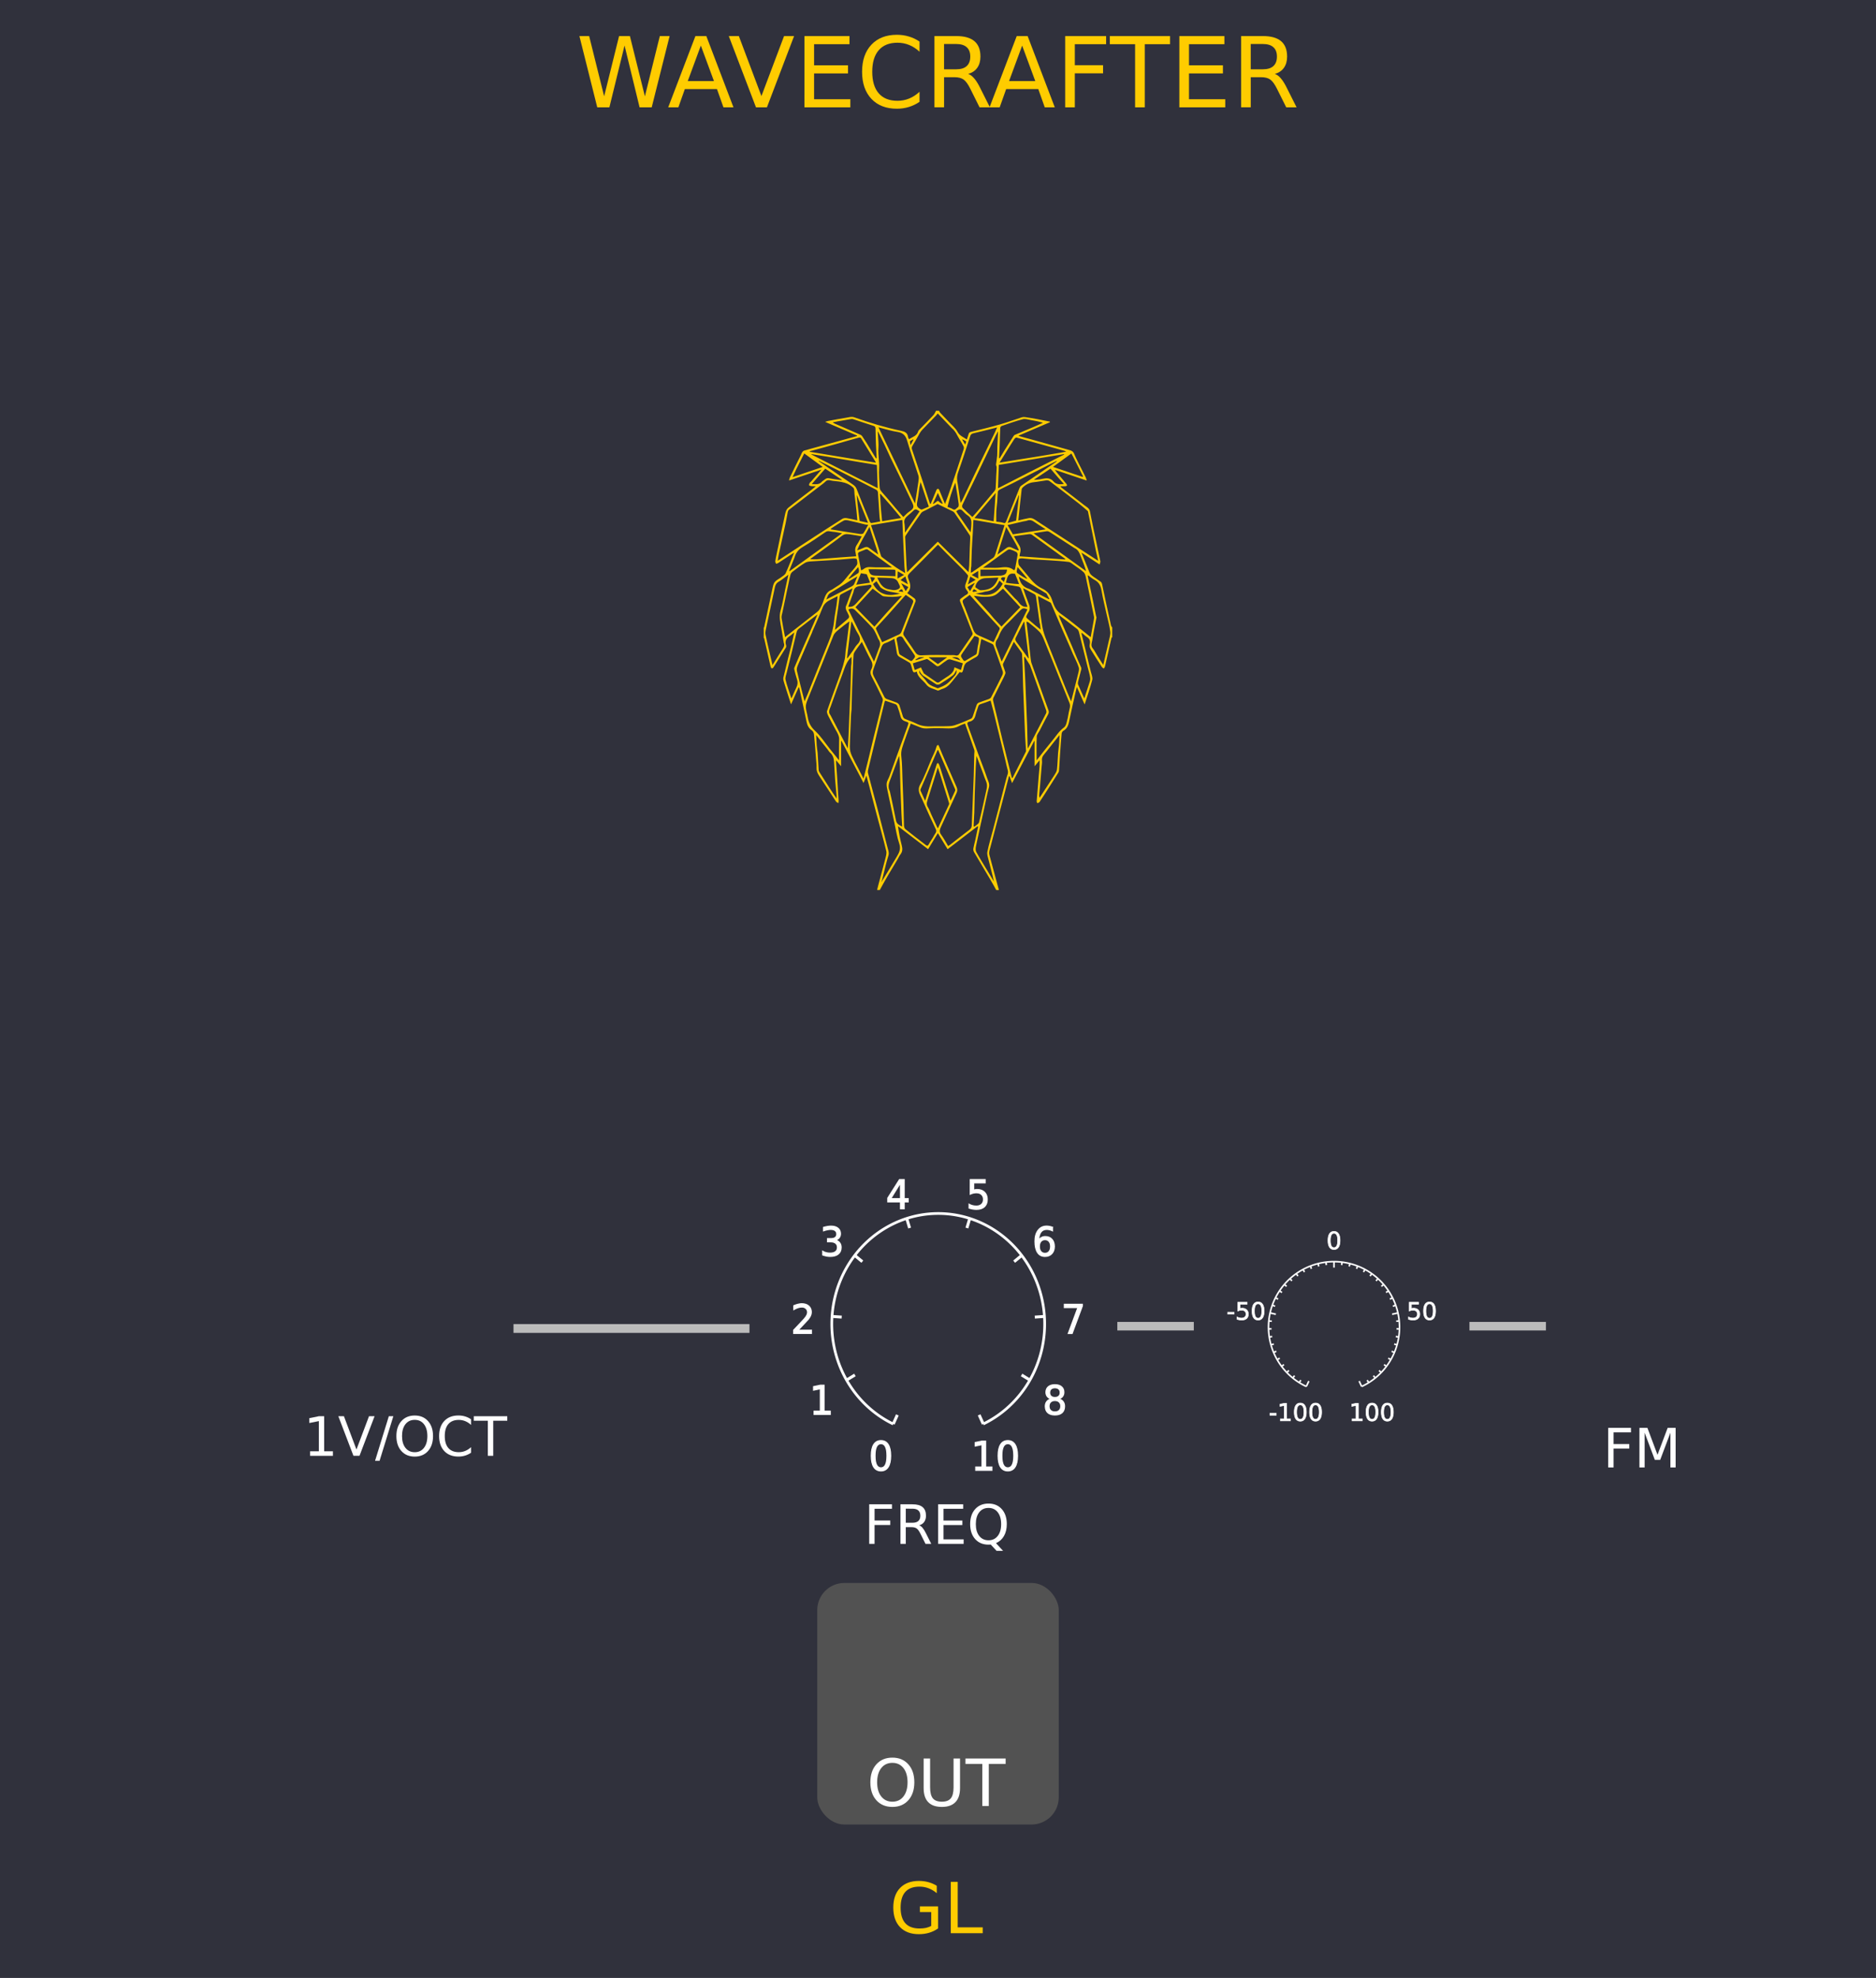<?xml version="1.0" encoding="UTF-8" standalone="no"?>
<!-- Created with Inkscape (http://www.inkscape.org/) -->

<svg
   sodipodi:docname="GL-WAVECRAFTER.svg"
   inkscape:version="1.1.2 (0a00cf5339, 2022-02-04)"
   id="svg8"
   version="1.1"
   viewBox="0 0 121.92 128.5"
   height="128.5mm"
   width="121.92mm"
   xmlns:inkscape="http://www.inkscape.org/namespaces/inkscape"
   xmlns:sodipodi="http://sodipodi.sourceforge.net/DTD/sodipodi-0.dtd"
   xmlns="http://www.w3.org/2000/svg"
   xmlns:svg="http://www.w3.org/2000/svg"
   xmlns:rdf="http://www.w3.org/1999/02/22-rdf-syntax-ns#"
   xmlns:cc="http://creativecommons.org/ns#"
   xmlns:dc="http://purl.org/dc/elements/1.1/">
  <defs
     id="defs2" />
  <sodipodi:namedview
     id="base"
     pagecolor="#ffffff"
     bordercolor="#666666"
     borderopacity="1.0"
     inkscape:pageopacity="0.0"
     inkscape:pageshadow="2"
     inkscape:zoom="1.4142136"
     inkscape:cx="280.72138"
     inkscape:cy="232.63812"
     inkscape:document-units="mm"
     inkscape:current-layer="layer1"
     showgrid="false"
     units="mm"
     inkscape:snap-bbox="true"
     inkscape:snap-page="true"
     inkscape:bbox-nodes="false"
     inkscape:snap-bbox-edge-midpoints="false"
     inkscape:window-width="1904"
     inkscape:window-height="1064"
     inkscape:window-x="8"
     inkscape:window-y="466"
     inkscape:window-maximized="0"
     inkscape:snap-bbox-midpoints="true"
     inkscape:snap-nodes="false"
     inkscape:pagecheckerboard="0"
     width="60.96mm" />
  <g
     inkscape:label="Layer 1"
     inkscape:groupmode="layer"
     id="layer1"
     transform="translate(0,-168.5)">
    <rect
       style="display:inline;vector-effect:none;fill:#30313c;fill-opacity:1;fill-rule:evenodd;stroke:none;stroke-width:1.299;stroke-linecap:butt;stroke-linejoin:miter;stroke-miterlimit:4;stroke-dasharray:none;stroke-dashoffset:0;stroke-opacity:1;paint-order:normal"
       id="rect420"
       width="121.92"
       height="128.5"
       x="-2.5986158e-15"
       y="168.5" />
    <path
       id="path46"
       style="display:inline;fill:#ffcc00;stroke-width:0.032"
       d="m 60.833,195.183 c -0.049,0.101 -0.101,0.212 -0.181,0.298 -0.28,0.3 -0.572,0.591 -0.857,0.887 -0.048,0.049 -0.107,0.101 -0.125,0.162 -0.087,0.298 -0.372,0.356 -0.594,0.504 -0.024,-0.054 -0.058,-0.099 -0.063,-0.146 -0.03,-0.264 -0.205,-0.347 -0.441,-0.397 -1.039,-0.22 -2.055,-0.523 -3.054,-0.879 -0.186,-0.066 -0.344,-0.001 -0.51,0.023 -0.402,0.06 -0.801,0.143 -1.201,0.217 -0.046,0.009 -0.09,0.027 -0.183,0.055 0.716,0.306 1.397,0.598 2.079,0.89 -0.003,0.011 -0.005,0.022 -0.008,0.034 -1.036,0.284 -2.072,0.567 -3.108,0.851 -0.086,0.024 -0.171,0.059 -0.259,0.073 -0.198,0.03 -0.225,0.207 -0.292,0.338 -0.242,0.472 -0.471,0.95 -0.703,1.427 -0.025,0.052 -0.032,0.113 -0.055,0.196 0.711,-0.239 1.386,-0.465 2.109,-0.708 -0.244,0.281 -0.455,0.525 -0.668,0.769 -0.028,0.032 -0.072,0.054 -0.091,0.089 -0.026,0.05 -0.062,0.121 -0.044,0.159 0.018,0.036 0.099,0.051 0.155,0.058 0.079,0.009 0.161,0.002 0.28,0.002 -0.103,0.088 -0.177,0.158 -0.258,0.22 -0.517,0.398 -1.04,0.786 -1.547,1.196 -0.096,0.078 -0.151,0.233 -0.18,0.362 -0.192,0.866 -0.372,1.735 -0.555,2.604 -0.034,0.163 -0.071,0.327 -0.093,0.492 -0.007,0.054 0.033,0.113 0.051,0.17 0.044,-0.016 0.093,-0.025 0.131,-0.049 0.339,-0.219 0.676,-0.441 1.043,-0.682 -0.189,0.469 -0.354,0.911 -0.549,1.34 -0.05,0.111 -0.19,0.186 -0.297,0.267 -0.13,0.099 -0.288,0.168 -0.396,0.285 -0.081,0.088 -0.12,0.227 -0.147,0.35 -0.19,0.863 -0.371,1.729 -0.556,2.593 -0.004,0.019 -0.016,0.036 -0.031,0.051 v 0.654 c 0.014,0.009 0.026,0.022 0.03,0.036 0.115,0.499 0.227,0.998 0.34,1.497 0.027,0.122 0.052,0.244 0.086,0.364 0.01,0.035 0.042,0.082 0.07,0.088 0.029,0.006 0.079,-0.026 0.098,-0.056 0.273,-0.427 0.544,-0.856 0.811,-1.287 0.025,-0.04 0.035,-0.107 0.02,-0.152 -0.086,-0.256 -0.017,-0.447 0.215,-0.592 0.101,-0.063 0.188,-0.148 0.315,-0.25 v 2e-4 c -0.064,0.288 -0.115,0.535 -0.175,0.779 -0.178,0.719 -0.366,1.436 -0.533,2.158 -0.026,0.112 0.024,0.248 0.06,0.367 0.137,0.446 0.283,0.89 0.437,1.371 0.173,-0.387 0.333,-0.745 0.492,-1.102 l 0.037,0.001 c 0.162,0.745 0.329,1.489 0.482,2.236 0.048,0.234 0.137,0.418 0.344,0.556 0.074,0.05 0.131,0.17 0.14,0.263 0.054,0.546 0.092,1.094 0.134,1.641 0.013,0.169 0.038,0.339 0.029,0.507 -0.011,0.201 0.056,0.366 0.164,0.529 0.371,0.559 0.733,1.124 1.104,1.683 0.031,0.046 0.1,0.068 0.152,0.101 0.006,-0.057 0.019,-0.114 0.016,-0.17 -0.009,-0.168 -0.026,-0.336 -0.037,-0.504 -0.023,-0.365 -0.042,-0.73 -0.066,-1.095 -0.019,-0.29 -0.043,-0.58 -0.064,-0.869 -0.003,-0.039 0.004,-0.079 0.007,-0.143 0.108,0.131 0.199,0.241 0.318,0.385 v -1.635 c 0.009,-0.003 0.019,-0.005 0.029,-0.008 0.471,0.899 0.942,1.798 1.432,2.732 0.063,-0.163 0.116,-0.299 0.186,-0.48 0.06,0.223 0.11,0.405 0.158,0.587 0.17,0.646 0.337,1.292 0.508,1.938 0.21,0.792 0.432,1.58 0.625,2.376 0.037,0.153 -0.02,0.337 -0.062,0.5 -0.141,0.556 -0.295,1.109 -0.443,1.663 -0.032,0.118 -0.058,0.237 -0.093,0.368 h 0.177 c 0.176,-0.331 0.364,-0.663 0.558,-0.993 0.204,-0.348 0.413,-0.692 0.619,-1.039 0.054,-0.09 0.091,-0.192 0.157,-0.272 0.151,-0.186 0.149,-0.378 0.091,-0.599 -0.105,-0.402 -0.183,-0.81 -0.242,-1.245 0.651,0.498 1.302,0.996 1.956,1.496 0.212,-0.348 0.418,-0.687 0.634,-1.041 0.212,0.349 0.416,0.684 0.634,1.042 0.652,-0.5 1.301,-0.997 1.95,-1.494 0.011,0.009 0.022,0.017 0.033,0.026 -0.064,0.301 -0.126,0.603 -0.191,0.904 -0.038,0.173 -0.09,0.343 -0.118,0.517 -0.012,0.074 0.004,0.167 0.042,0.231 0.352,0.604 0.712,1.202 1.068,1.804 0.128,0.216 0.25,0.434 0.376,0.664 h 0.174 c -0.213,-0.755 -0.406,-1.511 -0.614,-2.263 -0.055,-0.199 0.022,-0.369 0.067,-0.545 0.259,-1.006 0.529,-2.01 0.793,-3.015 0.134,-0.51 0.264,-1.022 0.397,-1.532 0.005,-0.019 0.025,-0.034 0.042,-0.058 0.054,0.146 0.106,0.288 0.172,0.467 0.491,-0.936 0.963,-1.837 1.436,-2.738 0.008,0.003 0.016,0.006 0.025,0.009 v 1.633 c 0.118,-0.141 0.208,-0.249 0.326,-0.39 0,0.156 0.007,0.283 -0.002,0.41 -0.016,0.237 -0.042,0.473 -0.062,0.709 -0.043,0.515 -0.086,1.029 -0.125,1.545 -0.003,0.041 0.027,0.084 0.042,0.127 0.048,-0.025 0.116,-0.037 0.142,-0.076 0.213,-0.318 0.419,-0.639 0.624,-0.961 0.203,-0.317 0.403,-0.635 0.602,-0.954 0.024,-0.039 0.039,-0.088 0.042,-0.133 0.024,-0.359 0.042,-0.719 0.067,-1.078 0.03,-0.437 0.061,-0.875 0.101,-1.311 0.006,-0.065 0.051,-0.154 0.105,-0.184 0.305,-0.167 0.351,-0.458 0.412,-0.756 0.121,-0.59 0.259,-1.176 0.39,-1.764 0.022,-0.1 0.049,-0.199 0.083,-0.338 0.172,0.387 0.332,0.746 0.506,1.139 0.177,-0.556 0.361,-1.069 0.494,-1.595 0.041,-0.161 -0.049,-0.358 -0.092,-0.535 -0.199,-0.822 -0.403,-1.642 -0.603,-2.463 -0.003,-0.012 0.007,-0.029 0.017,-0.065 0.116,0.098 0.215,0.203 0.333,0.277 0.213,0.133 0.226,0.304 0.176,0.528 -0.022,0.095 0.038,0.225 0.095,0.318 0.229,0.377 0.47,0.746 0.711,1.116 0.025,0.038 0.078,0.058 0.118,0.086 0.024,-0.042 0.061,-0.081 0.071,-0.125 0.144,-0.621 0.283,-1.243 0.425,-1.865 0.004,-0.018 0.025,-0.033 0.049,-0.041 v -0.634 c -0.031,-0.041 -0.069,-0.089 -0.082,-0.145 -0.198,-0.893 -0.396,-1.786 -0.581,-2.682 -0.032,-0.154 -0.156,-0.185 -0.249,-0.258 -0.153,-0.121 -0.335,-0.211 -0.472,-0.347 -0.091,-0.09 -0.128,-0.236 -0.18,-0.361 -0.143,-0.345 -0.282,-0.693 -0.436,-1.074 0.403,0.264 0.774,0.508 1.178,0.773 0.021,-0.082 0.061,-0.151 0.049,-0.209 -0.166,-0.805 -0.341,-1.609 -0.511,-2.413 -0.058,-0.277 -0.111,-0.554 -0.165,-0.832 -0.041,-0.212 -0.233,-0.29 -0.377,-0.404 -0.468,-0.371 -0.945,-0.731 -1.419,-1.095 -0.044,-0.034 -0.089,-0.066 -0.126,-0.131 0.105,0 0.21,0.003 0.314,-7.4e-4 0.113,-0.005 0.152,-0.056 0.076,-0.151 -0.101,-0.128 -0.207,-0.251 -0.313,-0.375 -0.148,-0.172 -0.298,-0.343 -0.434,-0.539 0.677,0.228 1.354,0.455 2.072,0.697 -0.03,-0.091 -0.042,-0.154 -0.07,-0.211 -0.174,-0.349 -0.354,-0.695 -0.527,-1.044 -0.081,-0.163 -0.161,-0.328 -0.229,-0.497 -0.053,-0.131 -0.147,-0.186 -0.278,-0.222 -0.827,-0.228 -1.652,-0.462 -2.479,-0.693 -0.248,-0.069 -0.497,-0.134 -0.746,-0.202 -0.029,-0.008 -0.056,-0.022 -0.114,-0.046 0.701,-0.299 1.377,-0.587 2.053,-0.875 -0.003,-0.012 -0.007,-0.026 -0.01,-0.038 -0.273,-0.054 -0.544,-0.112 -0.818,-0.163 -0.265,-0.049 -0.532,-0.093 -0.799,-0.132 -0.068,-0.011 -0.145,-0.005 -0.21,0.016 -0.472,0.152 -0.938,0.326 -1.415,0.462 -0.619,0.176 -1.244,0.328 -1.87,0.48 -0.1,0.024 -0.145,0.062 -0.17,0.155 -0.029,0.11 -0.071,0.216 -0.113,0.339 -0.217,-0.147 -0.463,-0.229 -0.606,-0.498 -0.125,-0.235 -0.353,-0.418 -0.54,-0.62 -0.193,-0.208 -0.392,-0.41 -0.586,-0.617 -0.032,-0.034 -0.052,-0.078 -0.067,-0.126 z m 0.111,0.178 c 0.307,0.321 0.61,0.637 0.922,0.962 0.25,0.205 0.35,0.496 0.51,0.748 0.087,0.137 0.171,0.276 0.242,0.42 0.026,0.052 0.031,0.13 0.013,0.186 -0.156,0.487 -0.32,0.972 -0.481,1.458 -0.231,0.697 -0.461,1.395 -0.734,2.104 -0.125,-0.305 -0.249,-0.61 -0.377,-0.913 -0.013,-0.031 -0.056,-0.075 -0.08,-0.072 -0.036,0.005 -0.083,0.039 -0.097,0.072 -0.129,0.302 -0.252,0.606 -0.377,0.91 -0.015,-0.003 -0.031,-0.006 -0.046,-0.009 -0.178,-0.548 -0.354,-1.097 -0.535,-1.644 -0.208,-0.629 -0.42,-1.257 -0.632,-1.885 -0.03,-0.09 -0.022,-0.156 0.032,-0.243 0.165,-0.262 0.308,-0.536 0.464,-0.803 0.047,-0.081 0.102,-0.161 0.167,-0.229 0.299,-0.314 0.604,-0.624 0.905,-0.936 0.035,-0.036 0.064,-0.079 0.104,-0.127 z m -5.581,0.357 c 0.035,7.5e-4 0.071,0.008 0.103,0.018 0.431,0.141 0.858,0.293 1.292,0.426 0.119,0.036 0.141,0.089 0.142,0.199 0.004,0.361 0.017,0.722 0.031,1.083 0.011,0.273 0.03,0.546 0.045,0.819 -0.016,0.005 -0.033,0.009 -0.05,0.014 -0.197,-0.328 -0.394,-0.656 -0.601,-0.991 -0.106,-0.158 -0.2,-0.31 -0.3,-0.458 -0.023,-0.034 -0.063,-0.063 -0.102,-0.08 -0.525,-0.23 -1.05,-0.457 -1.576,-0.684 -0.076,-0.033 -0.153,-0.063 -0.231,-0.126 0.115,-0.023 0.229,-0.048 0.344,-0.068 0.28,-0.051 0.56,-0.101 0.84,-0.146 0.02,-0.003 0.041,-0.005 0.062,-0.005 z m 11.235,3.7e-4 h 1.93e-4 c 0.125,0.003 0.261,0.047 0.388,0.068 0.264,0.044 0.527,0.096 0.797,0.179 -0.222,0.1 -0.442,0.203 -0.666,0.298 -0.389,0.165 -0.78,0.324 -1.169,0.491 -0.038,0.017 -0.068,0.062 -0.093,0.1 -0.189,0.291 -0.376,0.583 -0.564,0.887 -0.107,0.185 -0.214,0.358 -0.32,0.531 -0.014,-0.003 -0.029,-0.005 -0.043,-0.008 0.012,-0.256 0.024,-0.512 0.036,-0.768 0.002,-0.043 0.005,-0.085 0.006,-0.128 0.011,-0.356 0.019,-0.712 0.036,-1.068 0.002,-0.044 0.046,-0.111 0.086,-0.124 0.459,-0.157 0.917,-0.322 1.386,-0.446 0.038,-0.011 0.079,-0.014 0.12,-0.012 z m -9.511,0.541 c 0.427,0.107 0.825,0.24 1.234,0.299 0.384,0.056 0.543,0.25 0.645,0.605 0.216,0.753 0.488,1.49 0.723,2.239 0.038,0.122 0.013,0.271 -0.005,0.403 -0.065,0.454 -0.139,0.907 -0.217,1.406 -0.289,-0.603 -0.561,-1.17 -0.84,-1.747 -0.514,-1.068 -1.021,-2.126 -1.538,-3.206 z m 7.715,0.008 c -0.052,0.118 -0.096,0.225 -0.146,0.328 -0.387,0.799 -0.778,1.596 -1.163,2.396 -0.294,0.609 -0.582,1.221 -0.873,1.832 -0.056,0.117 -0.109,0.236 -0.195,0.352 -0.06,-0.399 -0.119,-0.799 -0.179,-1.213 -0.066,-0.273 -0.069,-0.519 0.025,-0.783 0.277,-0.777 0.527,-1.564 0.783,-2.348 0.036,-0.112 0.094,-0.156 0.211,-0.183 0.507,-0.117 1.01,-0.248 1.536,-0.38 z m -7.75,0.246 c 0.15,0.305 0.302,0.608 0.449,0.914 0.128,0.268 0.245,0.541 0.374,0.809 0.288,0.596 0.582,1.189 0.87,1.785 0.16,0.33 0.314,0.663 0.478,1.005 0.016,0.029 0.025,0.048 0.034,0.067 0.175,0.347 0.142,0.44 -0.186,0.661 -0.13,0.088 -0.234,0.213 -0.365,0.336 -0.16,-0.185 -0.317,-0.363 -0.47,-0.544 -0.204,-0.24 -0.405,-0.483 -0.61,-0.724 -0.134,-0.158 -0.283,-0.304 -0.402,-0.472 -0.052,-0.074 -0.06,-0.188 -0.064,-0.284 -0.017,-0.382 -0.049,-0.767 -0.028,-1.148 0.024,-0.44 -0.073,-0.871 -0.044,-1.311 0.018,-0.279 -0.014,-0.562 -0.028,-0.843 -0.004,-0.081 -0.022,-0.161 -0.007,-0.251 z m 7.813,0.008 c -0.016,0.339 -0.035,0.677 -0.048,1.016 -0.007,0.192 0.004,0.385 -0.011,0.576 -0.014,0.187 -0.056,0.371 -0.073,0.558 -0.006,0.062 0.042,0.127 0.04,0.191 -0.004,0.19 -0.019,0.381 -0.03,0.586 -0.011,0.27 -0.017,0.524 -0.036,0.778 -0.004,0.061 -0.038,0.129 -0.078,0.177 -0.371,0.447 -0.747,0.89 -1.122,1.333 -0.099,0.117 -0.204,0.228 -0.313,0.351 -0.219,-0.202 -0.434,-0.392 -0.635,-0.595 -0.036,-0.036 -0.04,-0.141 -0.015,-0.194 0.27,-0.569 0.551,-1.133 0.825,-1.701 0.417,-0.863 0.83,-1.728 1.244,-2.592 0.078,-0.163 0.153,-0.327 0.25,-0.485 z m -9.005,0.404 c 0.035,1.8e-4 0.077,0.011 0.089,0.03 0.324,0.52 0.644,1.043 0.963,1.566 0.002,0.003 -3.49e-4,0.011 -0.002,0.036 -1.428,-0.236 -2.854,-0.471 -4.28,-0.706 l 1.94e-4,-0.037 c 0.294,-0.08 0.587,-0.159 0.881,-0.239 0.319,-0.087 0.638,-0.173 0.967,-0.269 0.456,-0.133 0.902,-0.258 1.35,-0.378 0.009,-0.003 0.02,-0.003 0.032,-0.003 z m 10.193,7.5e-4 v 1.8e-4 c 0.005,-3.5e-4 0.011,-2.3e-4 0.015,0.001 1.022,0.278 2.042,0.563 3.063,0.847 0.05,0.014 0.101,0.029 0.157,0.067 -0.107,0.021 -0.214,0.043 -0.321,0.061 -0.495,0.084 -0.99,0.168 -1.485,0.249 -0.417,0.069 -0.835,0.133 -1.253,0.2 -0.287,0.046 -0.574,0.093 -0.861,0.14 -0.058,0.009 -0.116,0.015 -0.186,0.028 -0.07,0.014 -0.127,0.022 -0.223,0.037 0.175,-0.282 0.331,-0.534 0.488,-0.786 0.16,-0.256 0.319,-0.514 0.486,-0.766 0.023,-0.035 0.082,-0.076 0.121,-0.079 z m -6.711,0.115 c 0.009,0.008 0.017,0.014 0.026,0.021 -0.056,0.103 -0.112,0.206 -0.192,0.353 -0.024,-0.111 -0.038,-0.179 -0.04,-0.249 0.077,-0.044 0.142,-0.085 0.207,-0.126 z m 3.179,10e-4 c 0.055,0.016 0.078,0.023 0.11,0.038 0.058,0.037 0.108,0.067 0.167,0.103 -0.022,0.06 -0.044,0.122 -0.074,0.202 -0.069,-0.117 -0.129,-0.218 -0.203,-0.343 z m -10.253,0.916 c 0.402,0.294 0.792,0.579 1.201,0.877 -0.648,0.219 -1.28,0.433 -1.964,0.664 0.093,-0.199 0.167,-0.358 0.248,-0.527 0.173,-0.338 0.339,-0.666 0.514,-1.014 z m 17.362,0.003 c 0.06,0.111 0.114,0.213 0.17,0.326 0.198,0.395 0.393,0.779 0.588,1.162 -0.007,0.012 -0.014,0.025 -0.021,0.037 -0.641,-0.216 -1.281,-0.432 -1.935,-0.653 0.408,-0.297 0.798,-0.581 1.198,-0.872 z m -0.479,0.042 c 0.004,0.008 0.009,0.017 0.013,0.025 -0.8,0.406 -1.599,0.813 -2.41,1.221 -0.636,0.324 -1.26,0.645 -1.896,0.973 0.018,-0.511 0.035,-1.005 0.053,-1.519 1.414,-0.234 2.827,-0.467 4.239,-0.701 z m -16.408,7.3e-4 c 0.32,0.051 0.64,0.103 0.974,0.155 0.322,0.054 0.63,0.108 0.937,0.16 0.428,0.073 0.856,0.144 1.284,0.215 0.282,0.047 0.565,0.091 0.847,0.138 0.067,0.011 0.133,0.025 0.203,0.038 0.018,0.501 0.035,0.993 0.053,1.506 -1.439,-0.731 -2.874,-1.461 -4.309,-2.19 0.003,-0.008 0.006,-0.015 0.009,-0.022 z m 0.453,0.429 c 0.014,0.001 0.028,0.003 0.045,0.012 -3e-6,1.2e-4 8e-6,2e-4 0,3.8e-4 0.396,0.197 0.793,0.392 1.187,0.591 0.842,0.425 1.684,0.851 2.523,1.284 0.051,0.026 0.101,0.107 0.105,0.165 0.04,0.527 0.068,1.055 0.103,1.582 0.007,0.099 0.028,0.197 0.044,0.309 -0.199,0.039 -0.383,0.08 -0.569,0.106 -0.032,0.005 -0.091,-0.051 -0.107,-0.091 -0.29,-0.707 -0.579,-1.414 -0.856,-2.126 -0.056,-0.145 -0.153,-0.226 -0.273,-0.307 -0.725,-0.488 -1.447,-0.982 -2.171,-1.488 l -3.72e-4,3.7e-4 c -0.014,-0.009 -0.022,-0.024 -0.03,-0.039 z m 15.462,0.019 c 0.022,0.009 0.026,0.014 0.03,0.017 -0.773,0.527 -1.547,1.053 -2.318,1.584 -0.052,0.035 -0.092,0.101 -0.116,0.16 -0.291,0.719 -0.576,1.439 -0.865,2.158 -0.032,0.081 -0.065,0.14 -0.189,0.096 -0.147,-0.052 -0.311,-0.055 -0.453,-0.077 0,-0.235 -0.008,-0.466 0.003,-0.697 0.009,-0.199 0.044,-0.397 0.059,-0.596 0.016,-0.217 0.017,-0.435 0.039,-0.65 0.005,-0.048 0.061,-0.107 0.109,-0.132 0.273,-0.141 0.552,-0.27 0.827,-0.408 0.815,-0.411 1.628,-0.825 2.442,-1.239 0.14,-0.071 0.278,-0.148 0.435,-0.217 z m -0.389,0.494 c 0.167,0.194 0.331,0.384 0.502,0.583 0.126,0.141 0.245,0.273 0.373,0.415 -0.262,0.028 -0.499,0.045 -0.685,-0.173 -0.199,-0.232 -0.458,-0.22 -0.729,-0.159 -0.175,0.04 -0.356,0.06 -0.543,0.06 0.356,-0.239 0.712,-0.478 1.082,-0.726 z m -14.637,7.3e-4 c 0.357,0.239 0.717,0.481 1.077,0.722 -0.002,0.009 -0.003,0.018 -0.005,0.027 -0.171,-0.023 -0.342,-0.045 -0.513,-0.07 -0.11,-0.016 -0.219,-0.035 -0.328,-0.056 -0.185,-0.035 -0.283,0.115 -0.425,0.199 -0.182,0.238 -0.428,0.188 -0.684,0.181 0.296,-0.338 0.58,-0.662 0.878,-1.003 z m 0.222,0.748 c 0.086,0.001 0.174,0.034 0.258,0.042 0.268,0.026 0.542,0.052 0.798,0.13 0.199,0.061 0.401,0.174 0.546,0.319 0.084,0.085 0.062,0.277 0.08,0.422 0.045,0.36 0.088,0.72 0.127,1.081 0.022,0.197 0.035,0.395 0.053,0.615 -0.232,-0.049 -0.46,-0.107 -0.691,-0.142 -0.09,-0.014 -0.206,-0.003 -0.28,0.044 -0.619,0.389 -1.231,0.788 -1.855,1.192 -0.78,0.51 -1.55,1.013 -2.349,1.535 0.026,-0.154 0.043,-0.283 0.071,-0.41 0.149,-0.684 0.302,-1.367 0.449,-2.051 0.051,-0.235 0.086,-0.473 0.135,-0.709 0.011,-0.051 0.037,-0.111 0.076,-0.142 0.67,-0.518 1.343,-1.031 2.015,-1.546 0.126,-0.097 0.257,-0.19 0.37,-0.301 0.064,-0.063 0.131,-0.08 0.198,-0.079 z m 14.181,0.009 c 0.062,-7.4e-4 0.135,0.019 0.181,0.054 0.63,0.476 1.256,0.956 1.88,1.44 0.206,0.159 0.401,0.332 0.606,0.511 0.075,0.366 0.146,0.719 0.217,1.072 0.102,0.507 0.203,1.014 0.308,1.521 0.042,0.203 0.093,0.404 0.147,0.638 -0.61,-0.397 -1.189,-0.774 -1.768,-1.15 -0.694,-0.451 -1.388,-0.901 -2.082,-1.351 -0.124,-0.08 -0.242,-0.172 -0.374,-0.236 -0.078,-0.038 -0.182,-0.058 -0.268,-0.044 -0.232,0.038 -0.46,0.099 -0.702,0.154 0.041,-0.4 0.079,-0.774 0.119,-1.148 0.031,-0.293 0.063,-0.587 0.099,-0.879 0.005,-0.037 0.029,-0.078 0.057,-0.105 0.204,-0.203 0.445,-0.324 0.738,-0.355 0.273,-0.028 0.543,-0.086 0.816,-0.119 0.008,-7.5e-4 0.017,-0.001 0.026,-0.001 z m -8.207,0.108 c 0.18,0.539 0.356,1.067 0.536,1.604 -0.158,0.067 -0.301,0.13 -0.448,0.186 -0.025,0.009 -0.067,-0.005 -0.093,-0.02 -0.251,-0.148 -0.268,-0.231 -0.195,-0.586 0.056,-0.272 0.084,-0.549 0.125,-0.838 0.025,-0.12 0.049,-0.227 0.076,-0.346 z m 2.259,0.043 c 0.032,0.197 0.063,0.394 0.095,0.59 0.042,0.263 0.089,0.525 0.122,0.789 0.009,0.072 -8.6e-5,0.191 -0.043,0.215 -0.106,0.059 -0.177,0.242 -0.357,0.121 -0.094,-0.063 -0.211,-0.09 -0.329,-0.138 0.065,-0.262 0.137,-0.52 0.217,-0.775 0.084,-0.268 0.177,-0.534 0.295,-0.802 z m -1.137,0.669 c 0.117,0.256 0.217,0.475 0.316,0.693 -0.008,0.006 -0.017,0.012 -0.025,0.018 -0.068,-0.043 -0.153,-0.072 -0.2,-0.131 -0.081,-0.101 -0.134,-0.052 -0.207,0.014 -0.066,0.045 -0.12,0.084 -0.175,0.123 -0.01,-0.006 -0.02,-0.012 -0.03,-0.017 0.101,-0.22 0.201,-0.44 0.32,-0.699 z m 3.757,0.003 c -0.044,0.632 -0.086,1.23 -0.129,1.84 -0.291,-0.054 -0.566,-0.105 -0.853,-0.161 -0.13,-0.018 -0.246,-0.029 -0.401,-0.045 0.463,-0.547 0.91,-1.075 1.382,-1.634 z m -7.514,0.046 c 0.01,0.005 0.019,0.009 0.037,0.022 0.221,0.249 0.437,0.488 0.647,0.733 0.216,0.251 0.427,0.507 0.64,0.762 0.013,0.015 0.022,0.033 0.045,0.066 -0.418,0.07 -0.821,0.137 -1.234,0.206 -0.025,-0.257 -0.053,-0.508 -0.072,-0.759 -0.026,-0.332 -0.045,-0.665 -0.066,-0.997 -7.44e-4,-0.011 0.002,-0.021 0.003,-0.032 z m 9.015,0.106 c 0.007,0.002 0.014,0.005 0.021,0.006 -0.063,0.541 -0.126,1.081 -0.191,1.636 -0.177,0.058 -0.352,0.102 -0.555,0.152 0.25,-0.619 0.488,-1.207 0.725,-1.795 z m -10.515,0.005 c 0.237,0.586 0.475,1.171 0.723,1.785 -0.193,-0.043 -0.363,-0.082 -0.549,-0.124 -0.044,-0.358 -0.09,-0.727 -0.136,-1.11 -0.018,-0.191 -0.036,-0.368 -0.054,-0.544 0.006,-0.003 0.011,-0.005 0.017,-0.008 z m 5.244,0.561 c 0.324,0.156 0.66,0.317 0.993,0.481 0.042,0.021 0.08,0.057 0.106,0.096 0.331,0.481 0.662,0.962 0.986,1.447 0.033,0.05 0.034,0.128 0.033,0.193 -0.006,0.233 -0.022,0.466 -0.03,0.7 -0.013,0.356 -0.019,0.712 -0.034,1.068 -0.006,0.136 -0.028,0.272 -0.047,0.438 -0.46,-0.455 -0.911,-0.901 -1.37,-1.355 -0.21,-0.208 -0.411,-0.408 -0.628,-0.623 -0.664,0.663 -1.32,1.317 -1.996,1.991 -0.016,-0.196 -0.034,-0.357 -0.042,-0.518 -0.029,-0.592 -0.056,-1.185 -0.081,-1.778 -0.001,-0.031 0.015,-0.066 0.033,-0.093 0.332,-0.49 0.66,-0.984 1.006,-1.465 0.064,-0.089 0.199,-0.129 0.305,-0.185 0.26,-0.137 0.521,-0.27 0.765,-0.397 z m -1.432,0.348 c 0.059,-0.001 0.127,0.042 0.259,0.127 -0.309,0.451 -0.618,0.902 -0.953,1.392 v -0.21 c -0.011,-0.145 -0.009,-0.28 -0.035,-0.408 -0.048,-0.237 0.082,-0.38 0.243,-0.514 0.089,-0.074 0.179,-0.148 0.262,-0.228 0.11,-0.106 0.162,-0.158 0.225,-0.159 z m 2.885,0.003 c 0.068,0.001 0.124,0.042 0.179,0.101 0.099,0.108 0.207,0.214 0.33,0.294 0.278,0.181 0.232,0.451 0.221,0.712 -0.005,0.12 -0.028,0.24 -0.045,0.379 -0.274,-0.395 -0.542,-0.783 -0.818,-1.18 -0.041,-0.068 -0.075,-0.126 -0.112,-0.189 0.066,-0.04 0.122,-0.09 0.186,-0.109 0.021,-0.006 0.041,-0.009 0.06,-0.009 z m 0.872,0.677 c 0.676,0.115 1.347,0.23 2.025,0.345 -0.186,0.581 -0.367,1.147 -0.547,1.714 -0.011,0.034 -0.018,0.069 -0.03,0.102 -0.042,0.12 -0.066,0.241 -0.192,0.324 -0.448,0.296 -0.886,0.606 -1.328,0.909 -0.021,0.014 -0.047,0.02 -0.1,0.041 0.005,-0.117 0.009,-0.219 0.015,-0.32 0.002,-0.031 0.016,-0.061 0.017,-0.092 0.012,-0.356 0.018,-0.713 0.034,-1.069 0.016,-0.36 0.042,-0.719 0.064,-1.094 0.014,-0.296 0.028,-0.576 0.042,-0.86 z m -4.632,0.005 c 0.004,0.008 0.015,0.02 0.016,0.033 0.012,0.318 0.021,0.635 0.036,0.953 0.031,0.683 0.063,1.366 0.098,2.049 0.006,0.125 0.027,0.249 0.047,0.419 -0.223,-0.137 -0.415,-0.243 -0.594,-0.367 -0.303,-0.211 -0.598,-0.433 -0.894,-0.653 -0.034,-0.025 -0.071,-0.061 -0.083,-0.1 -0.09,-0.272 -0.174,-0.545 -0.259,-0.831 -0.127,-0.389 -0.256,-0.765 -0.391,-1.161 0.679,-0.115 1.348,-0.227 2.025,-0.341 z m 8.283,0.012 c 0.094,-7.5e-4 0.182,0.032 0.274,0.096 0.24,0.168 0.491,0.319 0.776,0.503 -0.743,0.114 -1.443,0.221 -2.135,0.327 -0.116,-0.201 -0.225,-0.391 -0.348,-0.604 0.351,-0.08 0.682,-0.156 1.026,-0.239 0.085,-0.019 0.163,-0.019 0.23,-0.046 0.062,-0.025 0.12,-0.038 0.176,-0.038 z m -11.941,0.002 c 0.053,-1.2e-4 0.108,0.008 0.156,0.018 0.376,0.08 0.748,0.175 1.134,0.27 0.054,0.009 0.097,0.012 0.165,0.017 -0.109,0.194 -0.2,0.382 -0.318,0.552 -0.031,0.045 -0.148,0.055 -0.22,0.044 -0.632,-0.095 -1.263,-0.199 -1.911,-0.303 0.022,-0.026 0.038,-0.057 0.064,-0.074 0.26,-0.168 0.517,-0.344 0.788,-0.494 0.039,-0.022 0.09,-0.03 0.143,-0.03 z m 1.534,0.439 c 0.164,0.505 0.319,0.984 0.481,1.475 0.029,0.102 0.053,0.192 0.085,0.317 -0.216,-0.155 -0.409,-0.286 -0.594,-0.428 -0.104,-0.08 -0.202,-0.073 -0.311,-0.022 -0.147,0.068 -0.295,0.131 -0.464,0.177 0.214,-0.528 0.532,-0.994 0.803,-1.519 z m 8.886,0.001 c 0.06,0.109 0.105,0.19 0.156,0.281 0.225,0.415 0.485,0.799 0.67,1.22 -0.013,0.011 -0.027,0.022 -0.04,0.033 -0.143,-0.061 -0.29,-0.114 -0.427,-0.187 -0.124,-0.066 -0.231,-0.057 -0.339,0.023 -0.185,0.135 -0.371,0.27 -0.591,0.43 0.196,-0.617 0.379,-1.195 0.571,-1.8 z m -11.54,0.277 c 0.086,0.003 0.17,0.029 0.254,0.035 0.202,0.014 0.402,0.064 0.624,0.102 -1.151,0.829 -2.284,1.646 -3.416,2.463 -0.01,-0.006 -0.02,-0.012 -0.03,-0.019 0.109,-0.269 0.218,-0.537 0.33,-0.818 0.015,-0.046 0.029,-0.081 0.041,-0.115 0.087,-0.267 0.244,-0.459 0.498,-0.61 0.512,-0.303 1.004,-0.64 1.493,-0.978 0.07,-0.049 0.139,-0.061 0.205,-0.06 z m 14.199,7.4e-4 c 0.06,3.8e-4 0.128,0.028 0.178,0.06 0.531,0.339 1.059,0.684 1.598,1.034 0.266,0.112 0.337,0.351 0.426,0.576 0.12,0.303 0.24,0.606 0.333,0.93 -1.131,-0.816 -2.263,-1.631 -3.413,-2.461 0.297,-0.049 0.573,-0.101 0.852,-0.137 0.008,-0.001 0.016,-0.001 0.025,-0.001 z M 55.048,203.199 c 0.108,-1.7e-4 0.216,0.024 0.326,0.038 0.204,0.026 0.405,0.069 0.629,0.107 -0.107,0.188 -0.199,0.376 -0.315,0.549 -0.119,0.178 -0.134,0.356 -0.075,0.553 0.017,0.058 0.017,0.121 0.026,0.195 -0.342,0.023 -0.666,0.043 -0.99,0.068 -0.521,0.04 -1.041,0.086 -1.561,0.125 -0.123,0.009 -0.248,0.003 -0.393,-0.003 -0.025,-0.009 -0.029,-0.014 -0.033,-0.018 0.688,-0.501 1.383,-0.992 2.061,-1.507 0.11,-0.084 0.218,-0.108 0.326,-0.108 z m 11.876,2e-4 h 1.95e-4 c 0.049,10e-4 0.101,0.012 0.135,0.037 0.546,0.391 1.089,0.787 1.632,1.183 0.042,0.031 0.082,0.066 0.134,0.1 0.143,0.096 0.274,0.192 0.405,0.288 -0.002,0.014 -0.004,0.028 -0.005,0.042 -0.98,-0.069 -1.96,-0.137 -2.964,-0.207 0.011,-0.074 0.01,-0.142 0.031,-0.203 0.076,-0.223 0.017,-0.414 -0.11,-0.603 -0.104,-0.155 -0.186,-0.323 -0.287,-0.501 0.343,-0.048 0.662,-0.095 0.982,-0.134 0.015,-0.002 0.031,-0.003 0.047,-0.002 z m -5.961,0.687 c 0.189,0.193 0.371,0.382 0.557,0.567 0.342,0.341 0.689,0.679 1.03,1.022 0.12,0.12 0.231,0.249 0.34,0.378 0.021,0.025 0.028,0.076 0.018,0.108 -0.041,0.145 -0.08,0.292 -0.138,0.43 -0.07,0.169 -0.059,0.314 0.063,0.456 0.09,0.105 0.133,0.209 -0.042,0.296 -0.116,0.058 -0.211,0.155 -0.321,0.226 -0.093,0.06 -0.107,0.12 -0.065,0.225 0.271,0.673 0.534,1.348 0.795,2.024 0.016,0.04 0.006,0.107 -0.019,0.143 -0.288,0.427 -0.58,0.851 -0.875,1.272 -0.022,0.031 -0.078,0.04 -0.132,0.059 -0.07,-0.011 -0.126,-0.03 -0.182,-0.03 -0.697,-0.002 -1.395,-0.028 -2.089,0.012 -0.263,0.015 -0.352,-0.089 -0.467,-0.268 -0.223,-0.347 -0.471,-0.679 -0.7,-1.023 -0.033,-0.05 -0.043,-0.139 -0.021,-0.195 0.259,-0.677 0.528,-1.35 0.786,-2.027 0.018,-0.048 -0.02,-0.146 -0.065,-0.182 -0.15,-0.123 -0.315,-0.228 -0.461,-0.33 0,-0.031 -0.002,-0.039 3.72e-4,-0.042 0.287,-0.289 0.179,-0.606 0.056,-0.915 -0.058,-0.146 -0.042,-0.232 0.076,-0.349 0.593,-0.581 1.171,-1.177 1.755,-1.767 0.026,-0.026 0.054,-0.049 0.099,-0.09 z m -4.647,0.298 v 2e-4 c 0.029,-1.8e-4 0.06,0.006 0.078,0.02 0.53,0.383 1.056,0.77 1.58,1.153 -0.364,0 -0.73,-0.003 -1.097,0.001 -0.259,0.003 -0.535,-0.084 -0.764,0.12 -0.034,0.03 -0.083,0.043 -0.151,0.077 -0.035,-0.179 -0.068,-0.344 -0.101,-0.524 -0.033,-0.178 -0.065,-0.342 -0.097,-0.507 -0.017,-0.091 0.018,-0.144 0.111,-0.176 0.133,-0.046 0.26,-0.11 0.393,-0.157 0.014,-0.005 0.031,-0.008 0.048,-0.008 z m 9.293,0.009 c 0.022,-3.7e-4 0.043,0.002 0.061,0.008 0.135,0.041 0.269,0.097 0.39,0.169 0.046,0.027 0.082,0.121 0.073,0.178 -0.046,0.304 -0.106,0.607 -0.164,0.91 -0.005,0.029 -0.029,0.054 -0.047,0.086 -0.025,-0.011 -0.052,-0.017 -0.071,-0.032 -0.274,-0.214 -0.582,-0.171 -0.897,-0.134 -0.213,0.025 -0.43,0.006 -0.662,0.006 h -0.408 c 0.313,-0.228 0.592,-0.43 0.871,-0.633 0.239,-0.174 0.476,-0.351 0.72,-0.518 0.034,-0.023 0.086,-0.038 0.134,-0.039 z m 0.783,0.581 c 0.02,-1.2e-4 0.041,3.7e-4 0.06,0.002 0.202,0.014 0.402,0.046 0.603,0.06 0.39,0.026 0.78,0.041 1.17,0.067 0.41,0.028 0.821,0.05 1.227,0.104 0.124,0.017 0.239,0.126 0.35,0.203 0.215,0.151 0.438,0.296 0.63,0.472 0.083,0.076 0.116,0.221 0.142,0.341 0.181,0.848 0.357,1.697 0.526,2.548 0.019,0.094 -0.021,0.2 -0.034,0.314 -0.059,0.334 -0.117,0.653 -0.182,1.009 -0.104,-0.084 -0.198,-0.161 -0.293,-0.236 -0.553,-0.434 -1.089,-0.893 -1.665,-1.293 -0.34,-0.236 -0.448,-0.58 -0.562,-0.914 -0.119,-0.348 -0.327,-0.572 -0.644,-0.721 -0.385,-0.182 -0.653,-0.489 -0.91,-0.812 -0.185,-0.232 -0.383,-0.453 -0.574,-0.68 -0.061,-0.073 -0.082,-0.381 -0.012,-0.426 0.045,-0.029 0.108,-0.037 0.169,-0.038 z m -10.879,0.002 c 0.069,0.002 0.164,0.023 0.169,0.048 0.024,0.124 0.064,0.284 0.007,0.375 -0.137,0.217 -0.325,0.403 -0.493,0.601 -0.163,0.193 -0.311,0.4 -0.493,0.573 -0.143,0.136 -0.329,0.229 -0.505,0.348 -0.064,0.041 -0.114,0.083 -0.173,0.106 -0.278,0.113 -0.384,0.347 -0.472,0.608 -0.076,0.223 -0.162,0.45 -0.287,0.649 -0.085,0.136 -0.238,0.233 -0.369,0.337 -0.502,0.397 -1.008,0.789 -1.512,1.183 -0.118,0.092 -0.235,0.186 -0.364,0.289 -0.081,-0.431 -0.167,-0.834 -0.228,-1.24 -0.018,-0.121 0.031,-0.254 0.058,-0.38 0.134,-0.645 0.271,-1.289 0.407,-1.933 0.036,-0.169 0.065,-0.34 0.114,-0.505 0.021,-0.071 0.073,-0.146 0.133,-0.192 0.268,-0.203 0.534,-0.411 0.821,-0.584 0.122,-0.073 0.293,-0.081 0.444,-0.091 0.555,-0.039 1.11,-0.063 1.665,-0.101 0.35,-0.024 0.699,-0.066 1.05,-0.091 0.008,-3.7e-4 0.018,-7.3e-4 0.027,-3.7e-4 z m 0.262,0.563 c 0.02,0.084 0.048,0.152 0.05,0.22 0.002,0.058 -0.007,0.144 -0.046,0.171 -0.191,0.135 -0.394,0.255 -0.592,0.38 -0.011,-0.012 -0.022,-0.024 -0.032,-0.036 0.095,-0.118 0.19,-0.236 0.293,-0.362 0.111,-0.126 0.213,-0.243 0.327,-0.374 z m 10.354,0.001 c 0.106,0.122 0.203,0.235 0.309,0.356 0.109,0.129 0.21,0.251 0.311,0.372 -0.009,0.011 -0.017,0.023 -0.026,0.034 -0.129,-0.073 -0.267,-0.135 -0.386,-0.222 -0.3,-0.221 -0.306,-0.094 -0.209,-0.539 z m -9.423,0.138 c 0.051,0 0.103,3.8e-4 0.154,0.001 0.402,0.009 0.804,0.023 1.206,0.029 0.09,0.001 0.149,0.012 0.13,0.135 1.1e-5,0.11 0,0.206 0,0.292 -0.432,-0.014 -0.852,-0.03 -1.272,-0.038 -0.311,-0.006 -0.41,-0.083 -0.479,-0.418 0.088,0 0.174,-7.3e-4 0.26,-7.3e-4 z m 7.011,0.027 h 1.731 c -0.033,0.265 -0.119,0.356 -0.393,0.391 -0.453,0.012 -0.891,0.025 -1.338,0.038 z m -0.14,0.087 c 0,0.126 3e-6,0.233 0,0.354 -5e-6,0.046 0,0.078 0,0.141 -0.149,-0.081 -0.282,-0.153 -0.425,-0.23 0.14,-0.087 0.267,-0.166 0.425,-0.265 z m -5.232,0.025 c 0.14,0.073 0.267,0.15 0.41,0.237 -0.148,0.081 -0.28,0.153 -0.422,0.231 0,-0.168 5.8e-5,-0.316 0.012,-0.468 z m -2.393,0.125 c 0.13,0.021 0.247,0.041 0.377,0.065 0.077,0.179 0.142,0.353 0.215,0.549 -0.295,0.043 -0.578,0.085 -0.898,0.132 0.11,-0.27 0.207,-0.506 0.305,-0.745 z m 9.863,0.021 c 0.044,-3.6e-4 0.094,0.005 0.15,0.014 0.08,0.196 0.175,0.426 0.266,0.669 -0.202,-0.006 -0.402,-0.025 -0.601,-0.047 -0.083,-0.009 -0.164,-0.026 -0.258,-0.041 0.086,-0.263 0.083,-0.591 0.442,-0.595 z m -14.578,0.073 c -0.075,0.345 -0.14,0.644 -0.204,0.943 -0.098,0.46 -0.169,0.927 -0.299,1.377 -0.121,0.416 -0.017,0.803 0.053,1.2 0.052,0.294 0.099,0.589 0.149,0.898 0.089,0.211 -0.038,0.348 -0.133,0.497 -0.197,0.31 -0.389,0.623 -0.597,0.957 -0.159,-0.68 -0.321,-1.33 -0.456,-1.985 -0.031,-0.15 0.022,-0.322 0.055,-0.481 0.18,-0.855 0.365,-1.71 0.55,-2.564 0.034,-0.158 0.089,-0.292 0.251,-0.385 0.213,-0.122 0.401,-0.287 0.633,-0.458 z m 19.462,0.033 c 0.149,0.105 0.29,0.227 0.45,0.313 0.288,0.154 0.39,0.394 0.442,0.701 0.088,0.519 0.22,1.031 0.333,1.546 0.081,0.368 0.187,0.734 0.232,1.106 0.024,0.199 -0.052,0.413 -0.097,0.617 -0.113,0.509 -0.234,1.015 -0.358,1.551 -0.143,-0.225 -0.277,-0.434 -0.408,-0.643 -0.091,-0.145 -0.164,-0.305 -0.273,-0.435 -0.157,-0.187 -0.056,-0.379 -0.029,-0.558 0.073,-0.486 0.177,-0.967 0.268,-1.45 0.003,-0.018 -0.01,-0.04 -0.022,-0.072 -0.073,-0.347 -0.137,-0.681 -0.206,-1.015 -0.105,-0.506 -0.214,-1.012 -0.322,-1.518 -0.009,-0.04 -0.022,-0.079 -0.009,-0.144 z m -11.861,0.079 c 0.056,0.174 0.105,0.324 0.166,0.51 -0.17,-0.098 -0.318,-0.183 -0.477,-0.272 0.092,-0.078 0.196,-0.154 0.311,-0.238 z m -3.122,0.002 c -0.077,0.19 -0.135,0.351 -0.209,0.504 -0.027,0.055 -0.085,0.106 -0.141,0.135 -0.541,0.283 -1.086,0.561 -1.669,0.861 0.085,-0.181 0.102,-0.335 0.276,-0.436 0.465,-0.268 0.915,-0.562 1.38,-0.853 0.117,-0.069 0.223,-0.131 0.362,-0.212 z m 7.342,0.006 c 0.12,0.072 0.232,0.139 0.343,0.207 0.002,7.3e-4 0.001,0.008 -0.001,0.011 -0.003,0.005 -0.008,0.006 -0.024,0.012 -0.154,0.089 -0.297,0.175 -0.475,0.282 0.057,-0.186 0.102,-0.334 0.157,-0.512 z m 3.153,0.005 c 0.212,0.13 0.414,0.254 0.617,0.378 0.39,0.238 0.78,0.477 1.179,0.722 0.07,0.119 0.131,0.23 0.191,0.342 -0.011,0.009 -0.023,0.018 -0.034,0.028 -0.347,-0.18 -0.694,-0.361 -1.041,-0.541 -0.094,-0.049 -0.182,-0.116 -0.282,-0.146 -0.387,-0.115 -0.552,-0.401 -0.63,-0.783 z m -9.65,0.03 c 0.073,0.008 0.123,0.012 0.185,0.023 0.046,0.015 0.081,0.024 0.115,0.032 -0.015,0.036 -0.025,0.076 -0.047,0.109 -0.035,0.052 -0.077,0.1 -0.146,0.186 -0.045,-0.146 -0.073,-0.236 -0.107,-0.349 z m 8.652,0.011 c 0.034,-1e-4 0.074,0.005 0.121,0.012 -0.026,0.089 -0.053,0.177 -0.087,0.294 -0.072,-0.07 -0.128,-0.123 -0.192,-0.186 0.005,-0.082 0.056,-0.121 0.159,-0.121 z m -8.2,0.024 h 0.13 c 0.287,0.011 0.561,0.012 0.833,0.035 0.162,0.014 0.299,0.094 0.38,0.245 0.013,0.023 0.024,0.047 0.034,0.071 0.037,0.097 0.125,0.213 0.098,0.289 -0.045,0.13 -0.33,0.2 -0.486,0.165 -0.118,-0.027 -0.243,-0.033 -0.357,-0.072 -0.212,-0.072 -0.362,-0.225 -0.472,-0.415 -0.057,-0.098 -0.103,-0.202 -0.161,-0.319 z m 7.775,0 c 0.04,0.001 0.066,0.003 0.102,0.005 -0.112,0.279 -0.256,0.542 -0.515,0.681 -0.182,0.098 -0.415,0.133 -0.627,0.136 -0.117,0.002 -0.237,-0.119 -0.352,-0.189 -0.012,-0.008 -0.011,-0.05 -0.005,-0.074 0.085,-0.331 0.344,-0.523 0.693,-0.528 0.23,-0.003 0.46,-0.02 0.703,-0.031 z m 0.171,0.197 c 0.072,0.071 0.14,0.139 0.207,0.205 -0.407,0.702 -0.9,0.845 -1.766,0.64 0.13,-0.025 0.274,-0.052 0.433,-0.08 0.085,-0.021 0.155,-0.052 0.228,-0.059 0.389,-0.037 0.656,-0.239 0.824,-0.581 0.02,-0.041 0.047,-0.078 0.075,-0.124 z m -7.998,0.037 c 0.07,0.107 0.158,0.242 0.253,0.387 0.376,0.334 0.859,0.301 1.275,0.419 -0.528,0.131 -1.265,0.242 -1.752,-0.621 0.076,-0.063 0.153,-0.126 0.224,-0.185 z m 6.36,0.118 c 0.006,0.006 0.013,0.012 0.019,0.017 -0.095,0.163 -0.19,0.326 -0.298,0.512 -0.063,-0.093 -0.116,-0.169 -0.163,-0.248 -0.004,-0.008 0.027,-0.035 0.053,-0.056 0.137,-0.077 0.263,-0.151 0.388,-0.225 z m -4.751,0.012 c 0.158,0.077 0.307,0.161 0.465,0.25 -0.057,0.087 -0.109,0.167 -0.172,0.265 -0.109,-0.183 -0.205,-0.345 -0.293,-0.515 z m 6.788,0.091 c 0.002,-2e-5 0.004,1.4e-4 0.006,3.7e-4 0.278,0.037 0.555,0.076 0.83,0.128 0.057,0.011 0.128,0.071 0.149,0.125 0.152,0.394 0.292,0.792 0.434,1.184 -0.29,0.048 -0.457,-0.117 -0.606,-0.326 -0.058,-0.082 -0.142,-0.146 -0.222,-0.226 -0.227,-0.246 -0.448,-0.484 -0.664,-0.725 -0.021,-0.023 -0.032,-0.078 -0.019,-0.103 0.015,-0.027 0.06,-0.057 0.091,-0.057 z m -8.807,0.006 c 0.028,-9e-5 0.071,0.022 0.08,0.044 0.012,0.029 0.008,0.082 -0.012,0.104 -0.216,0.241 -0.436,0.478 -0.654,0.716 -0.103,0.113 -0.21,0.222 -0.309,0.339 -0.137,0.163 -0.298,0.268 -0.531,0.227 0.113,-0.312 0.228,-0.631 0.345,-0.962 0.002,-0.018 0.003,-0.024 0.003,-0.029 0.04,-0.263 0.221,-0.337 0.461,-0.356 0.205,-0.016 0.408,-0.058 0.612,-0.083 0.002,-1.8e-4 0.003,-3.6e-4 0.005,-3.6e-4 z m 9.939,0.229 c 0.276,0.143 0.522,0.263 0.759,0.398 0.046,0.026 0.076,0.107 0.085,0.167 0.081,0.565 0.156,1.131 0.233,1.697 0.003,0.02 0.017,0.039 0.027,0.072 0.012,0.117 0.023,0.22 0.037,0.356 -0.132,-0.105 -0.244,-0.19 -0.351,-0.28 -0.175,-0.147 -0.344,-0.3 -0.521,-0.444 -0.08,-0.065 -0.079,-0.127 -0.031,-0.206 0.033,-0.054 0.052,-0.117 0.09,-0.167 0.173,-0.224 0.098,-0.441 0.005,-0.67 -0.118,-0.293 -0.215,-0.594 -0.333,-0.924 z m -11.076,0.003 c -0.139,0.374 -0.267,0.72 -0.396,1.078 -0.12,0.196 -0.019,0.349 0.063,0.509 0.154,0.297 0.149,0.296 -0.11,0.513 -0.226,0.189 -0.448,0.383 -0.706,0.604 0.03,-0.238 0.052,-0.428 0.079,-0.617 0.038,-0.264 0.083,-0.527 0.121,-0.792 0.036,-0.255 0.064,-0.51 0.103,-0.764 0.008,-0.049 0.041,-0.114 0.083,-0.136 0.239,-0.131 0.484,-0.252 0.763,-0.394 z m 9.77,0.021 c 0.352,0.38 0.735,0.794 1.122,1.211 -0.408,0.419 -0.809,0.831 -1.222,1.255 -0.166,-0.176 -0.331,-0.347 -0.49,-0.523 -0.106,-0.117 -0.199,-0.245 -0.304,-0.362 -0.325,-0.358 -0.653,-0.712 -0.981,-1.082 0.003,-0.018 0.007,-0.022 0.011,-0.027 0.222,0.022 0.444,0.065 0.665,0.062 0.294,-0.003 0.597,-0.008 0.84,-0.217 0.119,-0.102 0.236,-0.208 0.359,-0.317 z m -8.47,7.5e-4 c 0.212,0.159 0.416,0.316 0.625,0.466 0.036,0.026 0.089,0.034 0.135,0.039 0.361,0.041 0.722,0.051 1.1,-0.026 0.024,0.009 0.028,0.014 0.032,0.018 -0.333,0.363 -0.669,0.724 -0.999,1.09 -0.262,0.29 -0.518,0.586 -0.782,0.886 -0.413,-0.424 -0.815,-0.837 -1.229,-1.261 0.38,-0.411 0.762,-0.824 1.119,-1.211 z m 6.583,0.029 c 0.066,0.042 0.133,0.085 0.219,0.139 -0.097,0.02 -0.17,0.035 -0.256,0.05 -0.03,-0.018 -0.064,-0.045 -0.06,-0.051 0.025,-0.044 0.058,-0.085 0.097,-0.137 z m -4.706,0.02 c 0.079,-0.001 0.064,0.117 0.114,0.166 -0.098,-0.012 -0.197,-0.024 -0.317,-0.039 0.052,-0.041 0.091,-0.071 0.139,-0.109 0.026,-0.012 0.047,-0.018 0.063,-0.018 z m 0.273,0.359 c 0.145,0.101 0.259,0.184 0.377,0.261 0.104,0.068 0.135,0.151 0.085,0.266 -0.046,0.106 -0.087,0.214 -0.137,0.332 -0.206,0.521 -0.408,1.03 -0.603,1.542 -0.069,0.182 -0.246,0.203 -0.386,0.273 -0.284,0.142 -0.577,0.266 -0.872,0.4 -0.131,-0.281 -0.265,-0.564 -0.394,-0.85 -0.012,-0.028 -0.003,-0.082 0.017,-0.104 0.24,-0.264 0.487,-0.522 0.727,-0.788 0.315,-0.349 0.625,-0.704 0.938,-1.056 0.085,-0.096 0.171,-0.19 0.248,-0.276 z m 4.158,1.8e-4 c 0.296,0.329 0.593,0.66 0.89,0.99 0.106,0.118 0.213,0.235 0.32,0.352 0.238,0.258 0.478,0.514 0.712,0.774 0.023,0.026 0.031,0.087 0.017,0.119 -0.127,0.281 -0.26,0.558 -0.391,0.835 -0.323,-0.146 -0.639,-0.3 -0.965,-0.433 -0.181,-0.074 -0.282,-0.192 -0.348,-0.369 -0.18,-0.484 -0.371,-0.964 -0.559,-1.459 -0.021,-0.05 -0.045,-0.086 -0.06,-0.125 -0.123,-0.325 -0.122,-0.325 0.178,-0.528 0.066,-0.045 0.127,-0.096 0.205,-0.156 z m 4.446,0.08 c 0.281,0.146 0.539,0.278 0.795,0.414 0.024,0.012 0.041,0.047 0.053,0.076 0.236,0.548 0.47,1.097 0.707,1.645 0.177,0.409 0.358,0.817 0.537,1.226 0.058,0.133 0.114,0.266 0.175,0.411 0.13,0.292 0.282,0.565 0.373,0.856 0.043,0.138 -0.016,0.314 -0.054,0.468 -0.139,0.571 -0.288,1.139 -0.442,1.744 -0.095,-0.226 -0.183,-0.425 -0.264,-0.626 -0.413,-1.028 -0.826,-2.055 -1.233,-3.084 -0.119,-0.3 -0.246,-0.601 -0.325,-0.913 -0.082,-0.324 -0.112,-0.661 -0.162,-0.993 -0.055,-0.358 -0.107,-0.716 -0.159,-1.074 -0.006,-0.04 -7.44e-4,-0.081 -7.44e-4,-0.149 z m -13.031,0.003 c -0.026,0.218 -0.044,0.409 -0.072,0.599 -0.049,0.332 -0.122,0.662 -0.154,0.996 -0.045,0.474 -0.17,0.92 -0.352,1.361 -0.469,1.134 -0.916,2.277 -1.373,3.416 -0.059,0.148 -0.126,0.293 -0.199,0.461 -0.174,-0.682 -0.345,-1.332 -0.498,-1.986 -0.025,-0.107 0.013,-0.243 0.058,-0.35 0.305,-0.718 0.62,-1.432 0.932,-2.147 0.004,-0.009 0.003,-0.021 0.01,-0.043 0.229,-0.525 0.467,-1.034 0.668,-1.557 0.11,-0.286 0.32,-0.428 0.573,-0.548 0.128,-0.061 0.254,-0.126 0.407,-0.203 z m 12.093,0.791 c 0.061,-0.001 0.134,0.023 0.243,0.07 -0.181,0.366 -0.362,0.731 -0.552,1.105 -0.087,0.175 -0.161,0.342 -0.242,0.507 -0.269,0.547 -0.541,1.093 -0.812,1.639 -0.018,0.036 -0.037,0.072 -0.071,0.138 -0.091,-0.25 -0.172,-0.473 -0.254,-0.695 -0.016,-0.043 -0.029,-0.088 -0.048,-0.13 -0.095,-0.206 -0.148,-0.405 0.008,-0.615 0.073,-0.098 0.111,-0.223 0.161,-0.337 0.097,-0.22 0.218,-0.417 0.397,-0.587 0.321,-0.306 0.621,-0.632 0.932,-0.948 0.097,-0.099 0.157,-0.144 0.236,-0.146 z m -11.184,0.015 c 0.087,7.5e-4 0.168,0.037 0.24,0.111 0.375,0.38 0.759,0.753 1.118,1.148 0.127,0.14 0.195,0.335 0.286,0.506 0.039,0.074 0.057,0.161 0.104,0.228 0.131,0.186 0.135,0.374 0.031,0.582 -0.104,0.286 -0.207,0.559 -0.324,0.872 -0.564,-1.145 -1.116,-2.265 -1.668,-3.385 0.075,-0.042 0.147,-0.063 0.214,-0.062 z m -2.215,0.38 v 2e-4 c -0.093,0.219 -0.168,0.399 -0.246,0.577 -0.322,0.734 -0.647,1.467 -0.969,2.201 -0.098,0.223 -0.194,0.447 -0.287,0.672 -0.013,0.032 -0.019,0.074 -0.011,0.107 0.056,0.223 0.106,0.448 0.179,0.665 0.062,0.185 0.047,0.348 -0.039,0.521 -0.112,0.224 -0.206,0.457 -0.308,0.685 -0.002,0.005 -0.007,0.012 -0.008,0.012 -0.007,-0.002 -0.013,-0.006 -0.022,-0.021 -0.127,-0.399 -0.273,-0.782 -0.369,-1.178 -0.035,-0.143 0.042,-0.316 0.08,-0.472 0.213,-0.873 0.435,-1.745 0.64,-2.62 0.042,-0.178 0.181,-0.246 0.295,-0.338 0.335,-0.269 0.682,-0.522 1.064,-0.812 z m 15.678,0.03 c 0.4,0.305 0.802,0.608 1.197,0.919 0.057,0.045 0.098,0.126 0.116,0.198 0.195,0.769 0.383,1.54 0.573,2.31 0.056,0.228 0.132,0.453 0.159,0.684 0.015,0.126 -0.045,0.265 -0.085,0.393 -0.094,0.305 -0.197,0.607 -0.3,0.924 -0.139,-0.309 -0.277,-0.605 -0.404,-0.905 -0.022,-0.052 -0.015,-0.123 -7.44e-4,-0.181 0.064,-0.264 0.137,-0.526 0.202,-0.789 0.01,-0.042 0.012,-0.095 -0.004,-0.134 -0.081,-0.194 -0.169,-0.386 -0.26,-0.59 -0.115,-0.273 -0.223,-0.536 -0.335,-0.797 -0.225,-0.519 -0.452,-1.038 -0.679,-1.556 -0.068,-0.156 -0.136,-0.311 -0.18,-0.477 z m -13.611,0.425 c 0.002,0.016 3.72e-4,0.017 3.72e-4,0.017 h -1.93e-4 c -0.039,0.312 -0.076,0.625 -0.116,0.937 -0.042,0.328 -0.086,0.655 -0.127,0.983 -0.021,0.173 -0.018,0.35 -0.057,0.518 -0.067,0.283 -0.146,0.566 -0.243,0.84 -0.299,0.842 -0.615,1.677 -0.905,2.522 -0.033,0.098 0.045,0.247 0.1,0.358 0.141,0.287 0.298,0.567 0.45,0.849 0.027,0.05 0.06,0.097 0.086,0.147 0.081,0.154 0.156,0.302 0.15,0.49 -0.015,0.443 -0.005,0.887 -0.005,1.363 -0.218,-0.271 -0.417,-0.518 -0.616,-0.766 -0.314,-0.391 -0.588,-0.823 -0.952,-1.159 -0.285,-0.263 -0.417,-0.548 -0.474,-0.902 -0.034,-0.212 -0.107,-0.419 -0.119,-0.631 -0.008,-0.144 0.042,-0.3 0.097,-0.438 0.562,-1.4 1.136,-2.796 1.693,-4.198 0.078,-0.196 0.228,-0.299 0.371,-0.419 0.217,-0.182 0.442,-0.353 0.666,-0.512 z m 11.499,0.016 c 0.051,0.016 0.113,0.018 0.151,0.05 0.246,0.202 0.504,0.395 0.722,0.624 0.128,0.135 0.206,0.325 0.279,0.501 0.324,0.789 0.637,1.581 0.955,2.372 0.233,0.58 0.467,1.161 0.703,1.74 0.086,0.21 -0.015,0.404 -0.046,0.603 -0.037,0.237 -0.088,0.473 -0.152,0.705 -0.027,0.1 -0.08,0.217 -0.159,0.275 -0.335,0.246 -0.541,0.6 -0.802,0.908 -0.279,0.329 -0.539,0.674 -0.807,1.013 -0.051,0.064 -0.1,0.128 -0.173,0.221 0,-0.539 -0.015,-1.045 0.009,-1.549 0.007,-0.137 0.128,-0.269 0.197,-0.403 0.181,-0.35 0.358,-0.702 0.545,-1.048 0.053,-0.098 0.052,-0.172 0.012,-0.278 -0.208,-0.554 -0.401,-1.113 -0.601,-1.67 -0.162,-0.45 -0.33,-0.898 -0.487,-1.35 -0.037,-0.107 -0.051,-0.224 -0.064,-0.338 -0.057,-0.492 -0.11,-0.984 -0.164,-1.476 -0.032,-0.293 -0.065,-0.586 -0.108,-0.89 -0.011,-0.011 -0.012,-0.011 -0.012,-0.011 z m -11.336,0.006 c 0.134,0.265 0.25,0.54 0.408,0.791 0.158,0.251 0.182,0.457 -0.049,0.678 -0.115,0.111 -0.189,0.264 -0.289,0.406 -0.123,0.17 -0.238,0.332 -0.353,0.494 -0.011,-0.003 -0.021,-0.005 -0.032,-0.008 0.094,-0.785 0.189,-1.569 0.283,-2.354 0.011,-0.003 0.022,-0.005 0.033,-0.008 z m 11.175,0.008 c 0.011,3e-5 0.023,-1e-5 0.035,0 0.095,0.785 0.19,1.57 0.285,2.355 -0.008,0.003 -0.016,0.008 -0.025,0.011 -0.134,-0.184 -0.268,-0.368 -0.402,-0.553 -0.124,-0.171 -0.243,-0.345 -0.372,-0.512 -0.075,-0.097 -0.095,-0.187 -0.033,-0.296 0.062,-0.11 0.117,-0.224 0.177,-0.349 0.113,-0.227 0.224,-0.441 0.335,-0.656 z m -3.188,0.916 c 7.44e-4,3e-5 0.001,9e-5 0.002,3.6e-4 0.297,0.092 0.299,0.093 0.257,0.385 -0.013,0.093 -0.041,0.184 -0.063,0.29 -0.022,0.165 -0.041,0.316 -0.07,0.466 -0.006,0.032 -0.049,0.063 -0.082,0.083 -0.203,0.121 -0.411,0.235 -0.612,0.36 -0.082,0.051 -0.12,0.068 -0.188,-0.032 -0.173,-0.255 -0.181,-0.248 -0.013,-0.487 0.25,-0.355 0.498,-0.712 0.742,-1.06 0.016,-0.003 0.022,-0.006 0.027,-0.005 z m -4.83,0.024 v 3.7e-4 c 0.081,0.001 0.142,0.055 0.198,0.158 0.087,0.16 0.202,0.305 0.313,0.465 0.145,0.207 0.284,0.405 0.416,0.607 0.022,0.034 0.027,0.101 0.007,0.133 -0.05,0.08 -0.114,0.153 -0.182,0.219 -0.02,0.019 -0.081,0.017 -0.11,7.3e-4 -0.224,-0.126 -0.447,-0.255 -0.665,-0.391 -0.036,-0.022 -0.063,-0.078 -0.071,-0.122 -0.052,-0.278 -0.087,-0.559 -0.151,-0.834 -0.027,-0.115 0.018,-0.15 0.101,-0.193 0.055,-0.029 0.102,-0.043 0.145,-0.042 z m -0.394,0.16 c 0.058,0.318 0.12,0.614 0.164,0.913 0.02,0.139 0.089,0.221 0.206,0.284 0.209,0.113 0.416,0.23 0.619,0.354 0.043,0.026 0.071,0.089 0.089,0.14 0.038,0.107 0.066,0.218 0.095,0.328 0.045,0.17 0.103,0.197 0.286,0.107 0.059,0.385 0.409,0.557 0.614,0.837 0.177,0.244 0.48,0.277 0.732,0.391 0.062,0.028 0.172,-0.05 0.271,-0.086 0.256,-0.071 0.446,-0.215 0.602,-0.409 0.04,-0.05 0.083,-0.097 0.123,-0.146 0.146,-0.181 0.291,-0.364 0.445,-0.556 0.138,0.063 0.185,0.039 0.232,-0.159 0.023,-0.097 0.04,-0.198 0.082,-0.287 0.033,-0.07 0.088,-0.142 0.153,-0.183 0.195,-0.124 0.398,-0.234 0.6,-0.347 0.104,-0.058 0.154,-0.141 0.173,-0.26 0.046,-0.299 0.105,-0.596 0.163,-0.912 0.241,0.108 0.473,0.209 0.702,0.318 0.043,0.02 0.087,0.066 0.102,0.11 0.2,0.555 0.398,1.112 0.588,1.67 0.022,0.066 0.019,0.159 -0.011,0.221 -0.24,0.492 -0.488,0.981 -0.74,1.467 -0.027,0.052 -0.091,0.096 -0.149,0.118 -0.217,0.082 -0.44,0.149 -0.655,0.233 -0.054,0.021 -0.111,0.08 -0.131,0.134 -0.093,0.255 -0.171,0.516 -0.263,0.773 -0.019,0.053 -0.062,0.117 -0.11,0.138 -0.359,0.153 -0.714,0.319 -1.086,0.434 -0.212,0.066 -0.453,0.05 -0.681,0.058 -0.26,0.009 -0.521,-0.008 -0.781,0.005 -0.357,0.016 -0.696,-0.017 -1.022,-0.186 -0.233,-0.12 -0.489,-0.197 -0.73,-0.304 -0.053,-0.024 -0.105,-0.088 -0.124,-0.144 -0.083,-0.247 -0.146,-0.502 -0.234,-0.747 -0.024,-0.066 -0.101,-0.132 -0.17,-0.161 -0.213,-0.087 -0.436,-0.151 -0.651,-0.235 -0.06,-0.024 -0.121,-0.079 -0.151,-0.135 -0.231,-0.444 -0.444,-0.897 -0.685,-1.336 -0.092,-0.168 -0.088,-0.31 -0.025,-0.476 0.174,-0.464 0.344,-0.929 0.51,-1.395 0.049,-0.137 0.102,-0.24 0.266,-0.291 0.198,-0.062 0.379,-0.178 0.58,-0.277 z m 7.766,0.194 c 0.172,0.24 0.337,0.468 0.499,0.699 0.023,0.033 0.035,0.078 0.037,0.118 0.014,0.254 0.026,0.509 0.033,0.764 0.013,0.447 0.019,0.894 0.034,1.341 0.018,0.531 0.042,1.061 0.064,1.592 0.022,0.536 0.04,1.072 0.066,1.608 0.015,0.321 0.042,0.642 0.061,0.963 0.002,0.028 -0.016,0.059 -0.03,0.086 -0.282,0.558 -0.565,1.115 -0.847,1.672 -0.016,3.8e-4 -0.032,0.001 -0.048,0.002 -0.199,-0.802 -0.397,-1.604 -0.598,-2.42 -0.14,-0.597 -0.279,-1.18 -0.419,-1.763 -0.067,-0.279 -0.139,-0.557 -0.2,-0.837 -0.013,-0.059 -0.008,-0.134 0.019,-0.188 0.212,-0.429 0.432,-0.854 0.647,-1.281 0.049,-0.097 0.093,-0.198 0.13,-0.3 0.012,-0.033 0.002,-0.078 -0.01,-0.113 -0.046,-0.139 -0.099,-0.276 -0.143,-0.416 -0.011,-0.034 -0.004,-0.082 0.011,-0.115 0.227,-0.467 0.456,-0.933 0.692,-1.413 z m -9.879,0.005 c 0.2,0.408 0.382,0.817 0.6,1.207 0.116,0.208 0.113,0.389 0.013,0.585 -0.081,0.157 -0.059,0.294 0.024,0.452 0.245,0.464 0.472,0.937 0.7,1.409 0.027,0.056 0.033,0.134 0.018,0.195 -0.196,0.8 -0.399,1.598 -0.597,2.397 -0.131,0.531 -0.256,1.064 -0.386,1.595 -0.082,0.333 -0.167,0.666 -0.262,1.043 -0.14,-0.272 -0.257,-0.5 -0.376,-0.727 -0.058,-0.111 -0.121,-0.219 -0.177,-0.331 -0.36,-0.713 -0.358,-0.714 -0.324,-1.497 0.023,-0.535 0.043,-1.07 0.066,-1.605 0.005,-0.105 0.021,-0.21 0.032,-0.33 0.011,-0.436 0.019,-0.856 0.033,-1.276 0.019,-0.536 0.042,-1.072 0.064,-1.607 0.009,-0.228 0.014,-0.456 0.036,-0.683 0.008,-0.078 0.052,-0.158 0.098,-0.225 0.137,-0.198 0.283,-0.39 0.438,-0.601 z m 10.587,0.971 c 0.113,0.179 0.225,0.357 0.343,0.547 0.211,0.586 0.416,1.161 0.622,1.736 0.143,0.398 0.29,0.794 0.428,1.194 0.02,0.058 0.021,0.14 -0.006,0.192 -0.385,0.755 -0.777,1.507 -1.186,2.296 -0.007,-0.064 -0.012,-0.091 -0.013,-0.118 -0.011,-0.446 -0.018,-0.893 -0.033,-1.339 -0.018,-0.525 -0.043,-1.049 -0.064,-1.574 -0.022,-0.525 -0.041,-1.05 -0.065,-1.575 -0.018,-0.397 -0.043,-0.794 -0.064,-1.19 -0.003,-0.051 -3.72e-4,-0.102 -3.72e-4,-0.153 0.013,-0.005 0.027,-0.011 0.04,-0.016 z m -11.259,0.003 c 0,0.141 0.003,0.273 -0.002,0.405 -0.003,0.078 -0.025,0.156 -0.027,0.234 -0.013,0.436 -0.019,0.872 -0.034,1.308 -0.018,0.52 -0.043,1.039 -0.064,1.558 -0.022,0.54 -0.042,1.079 -0.066,1.619 -0.012,0.265 -0.031,0.53 -0.049,0.824 -0.38,-0.73 -0.75,-1.443 -1.128,-2.165 -0.164,-0.199 -0.047,-0.383 0.015,-0.559 0.252,-0.712 0.512,-1.421 0.774,-2.13 0.141,-0.382 0.244,-0.784 0.58,-1.095 z m 6.715,0.02 c 0.142,-7.5e-4 0.266,0.037 0.355,0.206 -0.197,-0.065 -0.37,-0.122 -0.544,-0.189 0.057,-0.012 0.116,-0.015 0.175,-0.016 0.005,-9e-5 0.009,-1.2e-4 0.014,-1.8e-4 z m -2.012,0.002 c 0.002,0.008 0.004,0.014 0.006,0.021 -0.175,0.059 -0.35,0.117 -0.525,0.175 -0.009,-0.014 -0.017,-0.029 -0.026,-0.043 0.076,-0.048 0.152,-0.097 0.242,-0.149 0.11,-0.005 0.207,-0.005 0.304,-0.005 z m 0.309,0.006 h 1.203 c -0.217,0.159 -0.403,0.296 -0.6,0.44 -0.138,-0.098 -0.281,-0.201 -0.433,-0.311 -0.052,-0.041 -0.096,-0.073 -0.17,-0.128 z m -0.112,0.115 v 3.7e-4 c 0.021,3.7e-4 0.045,0.009 0.06,0.02 0.175,0.127 0.355,0.249 0.518,0.388 0.098,0.084 0.167,0.074 0.26,0.002 0.158,-0.123 0.318,-0.243 0.486,-0.352 0.054,-0.035 0.143,-0.052 0.203,-0.035 0.269,0.074 0.533,0.164 0.807,0.251 -0.04,0.146 -0.078,0.285 -0.12,0.438 -0.133,-0.056 -0.266,-0.112 -0.423,-0.178 -0.042,0.366 -0.325,0.517 -0.588,0.687 -0.132,0.085 -0.261,0.175 -0.387,0.267 -0.075,0.055 -0.137,0.052 -0.212,-0.002 -0.262,-0.186 -0.527,-0.368 -0.803,-0.554 -0.068,-0.126 -0.125,-0.25 -0.189,-0.389 -0.128,0.054 -0.261,0.11 -0.404,0.17 -0.04,-0.145 -0.078,-0.282 -0.121,-0.437 0.297,-0.092 0.594,-0.186 0.892,-0.276 0.006,-0.002 0.012,-0.002 0.019,-0.002 z m 1.915,0.711 c 0.039,0.142 -0.011,0.261 -0.092,0.355 -0.163,0.189 -0.324,0.386 -0.519,0.538 -0.166,0.129 -0.376,0.205 -0.573,0.287 -0.043,0.018 -0.117,-0.034 -0.176,-0.055 -0.219,-0.076 -0.423,-0.163 -0.565,-0.368 -0.129,-0.185 -0.303,-0.339 -0.444,-0.516 -0.044,-0.055 -0.047,-0.142 -0.041,-0.226 0.083,0.211 0.221,0.362 0.429,0.466 0.229,0.151 0.441,0.307 0.667,0.443 0.056,0.034 0.171,0.031 0.229,-0.005 0.296,-0.182 0.591,-0.37 0.868,-0.579 0.096,-0.073 0.14,-0.214 0.217,-0.34 z m 2.225,1.984 c 0.057,0.215 0.117,0.428 0.17,0.641 0.12,0.48 0.236,0.961 0.356,1.455 0.15,0.621 0.298,1.229 0.446,1.836 0.048,0.197 0.084,0.398 0.142,0.592 0.056,0.189 -0.043,0.348 -0.085,0.514 -0.291,1.144 -0.592,2.285 -0.891,3.427 -0.119,0.453 -0.256,0.903 -0.348,1.362 -0.032,0.16 0.033,0.344 0.075,0.511 0.118,0.471 0.248,0.939 0.349,1.42 -0.149,-0.249 -0.298,-0.498 -0.448,-0.746 -0.237,-0.395 -0.485,-0.785 -0.704,-1.19 -0.053,-0.099 -0.035,-0.253 -0.01,-0.373 0.173,-0.823 0.356,-1.643 0.536,-2.464 0.099,-0.449 0.183,-0.901 0.303,-1.344 0.065,-0.239 -0.058,-0.424 -0.123,-0.62 -0.177,-0.53 -0.389,-1.048 -0.581,-1.572 -0.226,-0.617 -0.444,-1.238 -0.673,-1.855 -0.046,-0.122 -0.026,-0.196 0.099,-0.221 0.242,-0.049 0.355,-0.202 0.407,-0.431 0.043,-0.188 0.121,-0.368 0.174,-0.554 0.026,-0.092 0.076,-0.133 0.168,-0.161 0.206,-0.063 0.407,-0.142 0.638,-0.225 z m -6.849,0.008 c 0.229,0.077 0.455,0.147 0.676,0.232 0.049,0.019 0.097,0.081 0.115,0.134 0.077,0.217 0.153,0.436 0.208,0.659 0.044,0.181 0.154,0.27 0.322,0.323 0.215,0.068 0.217,0.076 0.147,0.27 -0.398,1.101 -0.796,2.201 -1.197,3.301 -0.055,0.151 -0.159,0.294 -0.176,0.447 -0.018,0.172 0.027,0.354 0.064,0.527 0.143,0.686 0.291,1.37 0.441,2.055 0.098,0.448 0.167,0.907 0.312,1.34 0.11,0.329 0.009,0.569 -0.15,0.83 -0.316,0.519 -0.622,1.045 -0.947,1.569 -0.019,-0.003 -0.023,-0.006 -0.027,-0.011 0.082,-0.33 0.161,-0.661 0.245,-0.991 0.054,-0.213 0.112,-0.426 0.177,-0.635 0.05,-0.162 -0.008,-0.307 -0.047,-0.457 -0.22,-0.856 -0.439,-1.711 -0.664,-2.566 -0.204,-0.777 -0.42,-1.552 -0.619,-2.331 -0.026,-0.101 0.013,-0.223 0.038,-0.331 0.234,-0.979 0.473,-1.957 0.71,-2.936 0.109,-0.448 0.217,-0.895 0.328,-1.343 0.007,-0.03 0.028,-0.056 0.044,-0.086 z m 5.187,1.482 v 2e-4 c 0.202,0.571 0.407,1.138 0.6,1.709 0.029,0.087 0.003,0.192 3.72e-4,0.289 -0.011,0.458 -0.018,0.915 -0.033,1.373 -0.018,0.541 -0.042,1.083 -0.064,1.624 -0.022,0.54 -0.043,1.08 -0.065,1.62 -0.005,0.127 -0.049,0.216 -0.162,0.299 -0.419,0.31 -0.824,0.638 -1.236,0.958 -0.04,0.031 -0.086,0.056 -0.139,0.089 -0.155,-0.255 -0.287,-0.51 -0.456,-0.738 -0.142,-0.192 -0.085,-0.348 -1.94e-4,-0.53 0.339,-0.726 0.669,-1.457 1.006,-2.184 0.061,-0.132 0.058,-0.248 -0.001,-0.381 -0.314,-0.709 -0.621,-1.421 -0.93,-2.132 -0.019,-0.043 -0.037,-0.086 -0.058,-0.141 h -1.93e-4 c -0.059,-0.147 -0.115,-0.282 -0.185,-0.451 -0.058,-0.009 -0.107,-0.005 -0.145,0.144 -0.064,0.25 -0.198,0.482 -0.301,0.722 -0.244,0.567 -0.448,1.156 -0.745,1.694 -0.218,0.395 -0.003,0.664 0.13,0.968 0.284,0.647 0.574,1.291 0.881,1.927 0.092,0.19 -0.042,0.287 -0.106,0.41 -0.106,0.206 -0.25,0.393 -0.359,0.598 -0.056,0.105 -0.112,0.081 -0.173,0.035 -0.449,-0.344 -0.899,-0.688 -1.34,-1.043 -0.055,-0.044 -0.082,-0.148 -0.085,-0.226 -0.018,-0.473 -0.022,-0.946 -0.037,-1.419 -0.018,-0.546 -0.041,-1.093 -0.064,-1.639 -0.02,-0.477 -0.014,-0.958 -0.073,-1.43 -0.049,-0.385 0.104,-0.707 0.215,-1.045 0.12,-0.366 0.263,-0.724 0.399,-1.094 0.202,0.08 0.412,0.159 0.619,0.246 0.275,0.117 0.56,0.05 0.841,0.051 0.202,7.5e-4 0.405,-0.005 0.607,0.003 0.367,0.012 0.734,0.054 1.075,-0.144 0.117,-0.068 0.253,-0.106 0.386,-0.16 z m -9.676,0.749 c 0.262,0.328 0.5,0.627 0.737,0.926 0.058,0.073 0.103,0.161 0.172,0.222 0.186,0.163 0.242,0.375 0.257,0.603 0.026,0.381 0.04,0.762 0.068,1.143 0.025,0.341 0.064,0.682 0.094,1.023 0.005,0.057 7.44e-4,0.114 7.44e-4,0.213 -0.142,-0.211 -0.263,-0.387 -0.379,-0.566 -0.241,-0.373 -0.48,-0.748 -0.717,-1.123 -0.03,-0.048 -0.064,-0.102 -0.068,-0.155 -0.027,-0.374 -0.046,-0.749 -0.069,-1.139 -0.02,-0.171 -0.045,-0.327 -0.058,-0.484 -0.017,-0.208 -0.025,-0.417 -0.039,-0.662 z m 15.818,0.003 c -0.011,0.226 -0.016,0.421 -0.032,0.616 -0.015,0.183 -0.048,0.365 -0.062,0.548 -0.026,0.358 -0.033,0.719 -0.073,1.075 -0.014,0.121 -0.09,0.242 -0.159,0.35 -0.317,0.495 -0.643,0.985 -0.97,1.486 -0.013,-0.053 -0.032,-0.117 -0.028,-0.178 0.016,-0.209 0.043,-0.418 0.06,-0.627 0.034,-0.4 0.065,-0.8 0.097,-1.2 0.011,-0.137 0.04,-0.277 0.024,-0.411 -0.034,-0.273 0.166,-0.423 0.302,-0.602 0.264,-0.348 0.543,-0.684 0.84,-1.057 z m -7.894,0.96 c 0.202,0.464 0.401,0.922 0.602,1.391 0.17,0.395 0.339,0.778 0.505,1.162 0.013,0.031 0.017,0.077 0.004,0.107 -0.095,0.214 -0.196,0.425 -0.299,0.647 -0.223,-0.713 -0.443,-1.413 -0.663,-2.114 -0.028,-0.09 -0.057,-0.18 -0.094,-0.266 -0.013,-0.031 -0.048,-0.053 -0.072,-0.079 -0.024,0.028 -0.059,0.052 -0.069,0.084 -0.119,0.362 -0.234,0.724 -0.349,1.087 -0.134,0.423 -0.265,0.846 -0.405,1.29 -0.106,-0.228 -0.207,-0.442 -0.303,-0.658 -0.011,-0.025 -0.006,-0.065 0.006,-0.093 0.364,-0.841 0.729,-1.681 1.094,-2.521 0.004,-0.008 0.015,-0.014 0.043,-0.037 z m 2.498,0.394 c 0.018,0.043 0.033,0.08 0.05,0.131 0.129,0.35 0.258,0.688 0.385,1.026 0.06,0.16 0.112,0.323 0.181,0.479 0.073,0.165 0.082,0.328 0.043,0.503 -0.164,0.723 -0.311,1.45 -0.491,2.168 -0.029,0.114 -0.198,0.193 -0.303,0.289 -0.018,-0.009 -0.035,-0.017 -0.053,-0.026 0.012,-0.256 0.025,-0.512 0.037,-0.768 0.001,-0.026 0.005,-0.053 0.006,-0.079 0.011,-0.452 0.019,-0.905 0.033,-1.357 0.018,-0.567 0.041,-1.135 0.065,-1.702 0.009,-0.217 0.03,-0.433 0.047,-0.663 z m -5.024,0.005 c 0.016,0.228 0.039,0.454 0.046,0.679 0.016,0.473 0.019,0.946 0.035,1.418 0.018,0.546 0.041,1.091 0.065,1.637 0.012,0.275 0.03,0.55 0.047,0.853 -0.198,-0.102 -0.361,-0.173 -0.404,-0.404 -0.119,-0.631 -0.262,-1.258 -0.397,-1.887 -0.003,-0.015 -0.015,-0.028 -0.024,-0.056 -0.14,-0.316 0.01,-0.582 0.108,-0.853 0.16,-0.442 0.326,-0.883 0.49,-1.324 0.008,-0.022 0.022,-0.043 0.033,-0.064 z m 2.509,0.745 c 0.049,0.147 0.093,0.269 0.132,0.392 0.198,0.632 0.396,1.265 0.592,1.899 0.01,0.033 0.021,0.075 0.009,0.103 -0.236,0.513 -0.476,1.025 -0.716,1.537 -0.001,0.003 -0.01,0.002 -0.032,0.005 -0.133,-0.287 -0.269,-0.578 -0.404,-0.87 -0.075,-0.162 -0.128,-0.337 -0.225,-0.485 -0.145,-0.223 -0.036,-0.416 0.029,-0.632 0.202,-0.648 0.403,-1.283 0.614,-1.949 z m -3.639,7.342 c 0.012,-1.9e-4 0.017,0.005 0.027,0.014 -0.007,0.027 -0.021,0.047 -0.051,0.091 0.007,-0.051 0.01,-0.076 0.022,-0.105 3.49e-4,-2e-5 0.001,-1.9e-4 0.002,-2e-4 z" />
    <g
       aria-label="FREQ"
       id="text8302-6-9-2"
       style="font-size:10.583px;line-height:1.25;display:inline;fill:#ffffff;stroke-width:0.265"
       transform="translate(48.634,63.957)">
      <path
         d="m 7.855,202.272 h 1.478 v 0.293 h -1.13 v 0.758 H 9.223 v 0.293 H 8.203 v 1.228 H 7.855 Z"
         style="font-size:3.528px;-inkscape-font-specification:'sans-serif, Normal'"
         id="path1045" />
      <path
         d="m 11.104,203.638 q 0.112,0.038 0.217,0.162 0.107,0.124 0.214,0.341 l 0.353,0.703 H 11.514 l -0.329,-0.66 q -0.127,-0.258 -0.248,-0.343 -0.119,-0.084 -0.326,-0.084 h -0.379 v 1.087 H 9.885 v -2.572 h 0.785 q 0.441,0 0.658,0.184 0.217,0.184 0.217,0.556 0,0.243 -0.114,0.403 -0.112,0.16 -0.327,0.222 z m -0.872,-1.08 v 0.913 h 0.438 q 0.251,0 0.379,-0.115 0.129,-0.117 0.129,-0.343 0,-0.226 -0.129,-0.339 -0.127,-0.115 -0.379,-0.115 z"
         style="font-size:3.528px;-inkscape-font-specification:'sans-serif, Normal'"
         id="path1047" />
      <path
         d="m 12.336,202.272 h 1.626 v 0.293 h -1.278 v 0.761 h 1.225 v 0.293 h -1.225 v 0.932 h 1.309 v 0.293 h -1.657 z"
         style="font-size:3.528px;-inkscape-font-specification:'sans-serif, Normal'"
         id="path1049" />
      <path
         d="m 15.609,202.508 q -0.379,0 -0.603,0.282 -0.222,0.282 -0.222,0.77 0,0.486 0.222,0.768 0.224,0.282 0.603,0.282 0.379,0 0.599,-0.282 0.222,-0.282 0.222,-0.768 0,-0.487 -0.222,-0.77 -0.22,-0.282 -0.599,-0.282 z m 0.487,2.289 0.458,0.501 h -0.42 l -0.381,-0.412 q -0.057,0.003 -0.088,0.005 -0.029,0.002 -0.057,0.002 -0.543,0 -0.868,-0.362 -0.324,-0.363 -0.324,-0.972 0,-0.61 0.324,-0.972 0.326,-0.363 0.868,-0.363 0.541,0 0.865,0.363 0.324,0.362 0.324,0.972 0,0.448 -0.181,0.767 -0.179,0.319 -0.52,0.47 z"
         style="font-size:3.528px;-inkscape-font-specification:'sans-serif, Normal'"
         id="path1051" />
    </g>
    <g
       aria-label="1V/OCT"
       id="text8302-6-9"
       style="font-size:10.583px;line-height:1.25;display:inline;fill:#ffffff;stroke-width:0.265"
       transform="translate(-3.944,42.412)">
      <path
         d="m 24.098,220.374 h 0.568 v -1.962 l -0.618,0.124 v -0.317 l 0.615,-0.124 h 0.348 v 2.279 h 0.568 v 0.293 h -1.481 z"
         style="font-size:3.528px;-inkscape-font-specification:'sans-serif, Normal'"
         id="path1072" />
      <path
         d="m 26.914,220.666 -0.982,-2.572 h 0.363 l 0.815,2.165 0.816,-2.165 h 0.362 l -0.98,2.572 z"
         style="font-size:3.528px;-inkscape-font-specification:'sans-serif, Normal'"
         id="path1074" />
      <path
         d="m 29.214,218.095 h 0.293 l -0.896,2.899 h -0.293 z"
         style="font-size:3.528px;-inkscape-font-specification:'sans-serif, Normal'"
         id="path1076" />
      <path
         d="m 30.897,218.331 q -0.379,0 -0.603,0.282 -0.222,0.282 -0.222,0.77 0,0.486 0.222,0.768 0.224,0.282 0.603,0.282 0.379,0 0.599,-0.282 0.222,-0.282 0.222,-0.768 0,-0.487 -0.222,-0.77 -0.22,-0.282 -0.599,-0.282 z m 0,-0.282 q 0.541,0 0.865,0.363 0.324,0.362 0.324,0.972 0,0.608 -0.324,0.972 -0.324,0.362 -0.865,0.362 -0.543,0 -0.868,-0.362 -0.324,-0.362 -0.324,-0.972 0,-0.61 0.324,-0.972 0.326,-0.363 0.868,-0.363 z"
         style="font-size:3.528px;-inkscape-font-specification:'sans-serif, Normal'"
         id="path1078" />
      <path
         d="m 34.556,218.293 v 0.367 q -0.176,-0.164 -0.376,-0.245 -0.198,-0.081 -0.422,-0.081 -0.441,0 -0.675,0.27 -0.234,0.269 -0.234,0.779 0,0.508 0.234,0.779 0.234,0.269 0.675,0.269 0.224,0 0.422,-0.081 0.2,-0.081 0.376,-0.245 v 0.363 q -0.183,0.124 -0.388,0.186 -0.203,0.062 -0.431,0.062 -0.584,0 -0.92,-0.357 -0.336,-0.358 -0.336,-0.977 0,-0.62 0.336,-0.977 0.336,-0.358 0.92,-0.358 0.231,0 0.434,0.062 0.205,0.06 0.384,0.183 z"
         style="font-size:3.528px;-inkscape-font-specification:'sans-serif, Normal'"
         id="path1080" />
      <path
         d="m 34.736,218.095 h 2.176 v 0.293 h -0.913 v 2.279 h -0.35 v -2.279 h -0.913 z"
         style="font-size:3.528px;-inkscape-font-specification:'sans-serif, Normal'"
         id="path1082" />
    </g>
    <g
       aria-label="GL"
       id="text79797"
       style="font-size:4.574px;line-height:1.25;display:inline;fill:#ffcc00;stroke-width:0.114"
       transform="translate(30.48,168.5)">
      <path
         d="m 30.04,125.117 v -0.896 h -0.737 v -0.371 h 1.184 v 1.432 q -0.261,0.185 -0.576,0.281 -0.315,0.094 -0.672,0.094 -0.782,0 -1.224,-0.456 -0.44,-0.458 -0.44,-1.273 0,-0.818 0.44,-1.273 0.442,-0.458 1.224,-0.458 0.326,0 0.619,0.08 0.295,0.08 0.543,0.237 v 0.48 q -0.25,-0.212 -0.532,-0.319 -0.281,-0.107 -0.592,-0.107 -0.612,0 -0.92,0.342 -0.306,0.342 -0.306,1.019 0,0.675 0.306,1.016 0.308,0.342 0.92,0.342 0.239,0 0.427,-0.04 0.188,-0.042 0.337,-0.13 z"
         id="path1132" />
      <path
         d="m 31.311,122.258 h 0.451 v 2.955 h 1.624 v 0.38 h -2.075 z"
         id="path1134" />
    </g>
    <path
       style="display:inline;fill:#cccccc;stroke:#bbbbbb;stroke-width:0.554;stroke-linecap:butt;stroke-linejoin:miter;stroke-miterlimit:4;stroke-dasharray:none;stroke-opacity:1"
       d="m 95.499,254.658 h 4.971"
       id="path68007" />
    <path
       style="display:inline;fill:#cccccc;stroke:#bbbbbb;stroke-width:0.554;stroke-linecap:butt;stroke-linejoin:miter;stroke-miterlimit:4;stroke-dasharray:none;stroke-opacity:1"
       d="m 72.614,254.658 h 4.971"
       id="path68007-0" />
    <path
       style="display:inline;fill:#cccccc;stroke:#bbbbbb;stroke-width:0.573;stroke-linecap:butt;stroke-linejoin:miter;stroke-miterlimit:4;stroke-dasharray:none;stroke-opacity:1"
       d="M 33.372,254.807 H 48.708"
       id="path68007-0-6" />
    <g
       aria-label="WAVECRAFTER"
       id="text5092"
       style="font-size:6.35px;line-height:1.25;-inkscape-font-specification:'sans-serif, Normal';fill:#ffcc00;stroke-width:0.265">
      <path
         d="m 37.656,170.845 h 0.633 l 0.974,3.913 0.97,-3.913 h 0.704 l 0.974,3.913 0.97,-3.913 h 0.636 l -1.163,4.629 h -0.788 l -0.977,-4.018 -0.986,4.018 h -0.788 z"
         id="path45428" />
      <path
         d="m 45.547,171.462 -0.85,2.304 h 1.702 z M 45.194,170.845 h 0.71 l 1.764,4.629 h -0.651 l -0.422,-1.188 h -2.087 l -0.422,1.188 h -0.66 z"
         id="path45430" />
      <path
         d="m 49.131,175.474 -1.767,-4.629 h 0.654 l 1.467,3.897 1.47,-3.897 h 0.651 l -1.764,4.629 z"
         id="path45432" />
      <path
         d="m 52.281,170.845 h 2.927 v 0.527 h -2.301 v 1.37 h 2.205 v 0.527 h -2.205 v 1.677 h 2.356 v 0.527 h -2.983 z"
         id="path45434" />
      <path
         d="m 59.76,171.201 v 0.66 q -0.316,-0.295 -0.676,-0.44 -0.357,-0.146 -0.76,-0.146 -0.794,0 -1.215,0.487 -0.422,0.484 -0.422,1.401 0,0.915 0.422,1.401 0.422,0.484 1.215,0.484 0.403,0 0.76,-0.146 0.36,-0.146 0.676,-0.44 v 0.654 q -0.329,0.223 -0.698,0.335 -0.366,0.112 -0.775,0.112 -1.051,0 -1.656,-0.642 -0.605,-0.645 -0.605,-1.758 0,-1.116 0.605,-1.758 0.605,-0.645 1.656,-0.645 0.415,0 0.781,0.112 0.369,0.109 0.691,0.329 z"
         id="path45436" />
      <path
         d="m 62.923,173.303 q 0.202,0.068 0.391,0.291 0.192,0.223 0.384,0.614 l 0.636,1.265 h -0.673 l -0.592,-1.188 q -0.229,-0.465 -0.446,-0.617 -0.214,-0.152 -0.586,-0.152 h -0.682 v 1.956 h -0.626 v -4.629 h 1.414 q 0.794,0 1.184,0.332 0.391,0.332 0.391,1.001 0,0.437 -0.205,0.726 -0.202,0.288 -0.589,0.4 z m -1.569,-1.944 v 1.643 h 0.788 q 0.453,0 0.682,-0.208 0.233,-0.211 0.233,-0.617 0,-0.406 -0.233,-0.611 -0.229,-0.208 -0.682,-0.208 z"
         id="path45438" />
      <path
         d="m 66.429,171.462 -0.85,2.304 h 1.702 z m -0.353,-0.617 h 0.71 l 1.764,4.629 H 67.899 l -0.422,-1.188 h -2.087 l -0.422,1.188 h -0.66 z"
         id="path45440" />
      <path
         d="m 69.226,170.845 h 2.66 v 0.527 H 69.852 v 1.364 h 1.836 v 0.527 H 69.852 v 2.211 h -0.626 z"
         id="path45442" />
      <path
         d="m 72.125,170.845 h 3.916 v 0.527 H 74.398 v 4.102 h -0.629 v -4.102 h -1.643 z"
         id="path45444" />
      <path
         d="m 76.646,170.845 h 2.927 v 0.527 H 77.272 v 1.37 h 2.205 v 0.527 H 77.272 v 1.677 h 2.356 v 0.527 h -2.983 z"
         id="path45446" />
      <path
         d="m 82.853,173.303 q 0.202,0.068 0.391,0.291 0.192,0.223 0.384,0.614 l 0.636,1.265 h -0.673 l -0.592,-1.188 q -0.229,-0.465 -0.446,-0.617 -0.214,-0.152 -0.586,-0.152 h -0.682 v 1.956 h -0.626 v -4.629 h 1.414 q 0.794,0 1.184,0.332 0.391,0.332 0.391,1.001 0,0.437 -0.205,0.726 -0.202,0.288 -0.589,0.4 z m -1.569,-1.944 v 1.643 h 0.788 q 0.453,0 0.682,-0.208 0.233,-0.211 0.233,-0.617 0,-0.406 -0.233,-0.611 -0.229,-0.208 -0.682,-0.208 z"
         id="path45448" />
    </g>
    <rect
       style="fill:#525252;fill-opacity:1;stroke-width:0.102"
       id="rect34105"
       width="15.694"
       height="15.694"
       x="53.113"
       y="271.338"
       ry="1.765" />
    <g
       id="g5760"
       transform="matrix(0.878,0,0,0.878,50.138,229.274)"
       style="display:inline">
      <path
         id="path4854"
         style="fill:none;stroke:#ffffff;stroke-width:0.2"
         d="m 9.014,36.149 a 7.879,8.171 0 0 1 -4.363,-9.174 7.879,8.171 0 0 1 7.692,-6.403 7.879,8.171 0 0 1 7.692,6.403 7.879,8.171 0 0 1 -4.363,9.174" />
      <path
         style="fill:none;stroke:#ffffff;stroke-width:0.219;stroke-miterlimit:4;stroke-dasharray:none;stroke-opacity:1"
         inkscape:label="none"
         d="M 9.317,35.475 9.014,36.149"
         id="path4856" />
      <g
         aria-label="0"
         transform="matrix(0.982,0,0,1.018,0,-168.5)"
         id="text4858"
         style="font-size:2.918px;text-align:center;text-anchor:middle;fill:#ffffff;stroke:#ffffff;stroke-width:0.073">
        <path
           d="m 8.254,202.462 q -0.222,0 -0.335,0.219 -0.111,0.218 -0.111,0.657 0,0.437 0.111,0.657 0.113,0.218 0.335,0.218 0.224,0 0.335,-0.218 0.113,-0.219 0.113,-0.657 0,-0.439 -0.113,-0.657 -0.111,-0.219 -0.335,-0.219 z m 0,-0.228 q 0.358,0 0.546,0.284 0.189,0.282 0.189,0.821 0,0.537 -0.189,0.821 -0.188,0.282 -0.546,0.282 -0.358,0 -0.547,-0.282 -0.188,-0.284 -0.188,-0.821 0,-0.539 0.188,-0.821 0.189,-0.284 0.547,-0.284 z"
           id="path5644" />
      </g>
      <path
         style="fill:none;stroke:#ffffff;stroke-width:0.219;stroke-miterlimit:4;stroke-dasharray:none;stroke-opacity:1"
         inkscape:label="none"
         d="M 6.176,32.519 5.559,32.897"
         id="path4860" />
      <g
         aria-label="1"
         transform="matrix(0.982,0,0,1.018,0,-168.5)"
         id="text4862"
         style="font-size:2.918px;text-align:center;text-anchor:middle;fill:#ffffff;stroke:#ffffff;stroke-width:0.073">
        <path
           d="m 3.21,200.094 h 0.47 v -1.623 l -0.511,0.103 v -0.262 l 0.509,-0.103 h 0.288 v 1.885 h 0.47 v 0.242 H 3.21 Z"
           id="path5647" />
      </g>
      <path
         style="fill:none;stroke:#ffffff;stroke-width:0.219;stroke-miterlimit:4;stroke-dasharray:none;stroke-opacity:1"
         inkscape:label="none"
         d="M 5.197,28.239 4.483,28.189"
         id="path4864" />
      <g
         aria-label="2"
         transform="matrix(0.982,0,0,1.018,0,-168.5)"
         id="text4866"
         style="font-size:2.918px;text-align:center;text-anchor:middle;fill:#ffffff;stroke:#ffffff;stroke-width:0.073">
        <path
           d="m 2.014,194.209 h 1.004 v 0.242 h -1.351 v -0.242 q 0.164,-0.17 0.446,-0.454 0.284,-0.286 0.356,-0.369 0.138,-0.155 0.192,-0.262 0.056,-0.108 0.056,-0.212 0,-0.17 -0.12,-0.276 -0.118,-0.107 -0.309,-0.107 -0.135,0 -0.286,0.047 -0.15,0.047 -0.321,0.142 v -0.291 q 0.174,-0.07 0.325,-0.105 0.151,-0.036 0.276,-0.036 0.331,0 0.527,0.165 0.197,0.165 0.197,0.442 0,0.131 -0.05,0.249 -0.048,0.117 -0.178,0.276 -0.036,0.041 -0.227,0.239 -0.191,0.197 -0.539,0.551 z"
           id="path5650" />
      </g>
      <path
         style="fill:none;stroke:#ffffff;stroke-width:0.219;stroke-miterlimit:4;stroke-dasharray:none;stroke-opacity:1"
         inkscape:label="none"
         d="M 6.725,24.136 6.163,23.675"
         id="path4868" />
      <g
         aria-label="3"
         transform="matrix(0.982,0,0,1.018,0,-168.5)"
         id="text4870"
         style="font-size:2.918px;text-align:center;text-anchor:middle;fill:#ffffff;stroke:#ffffff;stroke-width:0.073">
        <path
           d="m 4.816,187.663 q 0.207,0.044 0.322,0.184 0.117,0.14 0.117,0.345 0,0.315 -0.217,0.487 -0.217,0.172 -0.615,0.172 -0.134,0 -0.276,-0.027 -0.141,-0.026 -0.292,-0.078 v -0.278 q 0.12,0.07 0.262,0.105 0.142,0.036 0.298,0.036 0.271,0 0.412,-0.107 0.142,-0.107 0.142,-0.311 0,-0.188 -0.132,-0.293 -0.131,-0.107 -0.366,-0.107 H 4.222 v -0.236 h 0.259 q 0.212,0 0.325,-0.084 0.113,-0.086 0.113,-0.245 0,-0.164 -0.117,-0.251 -0.115,-0.088 -0.332,-0.088 -0.118,0 -0.254,0.026 -0.135,0.026 -0.298,0.08 v -0.256 q 0.164,-0.046 0.306,-0.068 0.144,-0.023 0.271,-0.023 0.328,0 0.519,0.15 0.191,0.148 0.191,0.402 0,0.177 -0.101,0.299 -0.101,0.121 -0.288,0.168 z"
           id="path5653" />
      </g>
      <path
         style="fill:none;stroke:#ffffff;stroke-width:0.219;stroke-miterlimit:4;stroke-dasharray:none;stroke-opacity:1"
         inkscape:label="none"
         d="M 10.223,21.648 10.011,20.938"
         id="path4872" />
      <g
         aria-label="4"
         transform="matrix(0.982,0,0,1.018,0,-168.5)"
         id="text4874"
         style="font-size:2.918px;text-align:center;text-anchor:middle;fill:#ffffff;stroke:#ffffff;stroke-width:0.073">
        <path
           d="M 9.721,183.514 8.995,184.649 h 0.727 z m -0.076,-0.251 h 0.362 v 1.386 h 0.303 v 0.239 h -0.303 v 0.501 H 9.721 v -0.501 H 8.761 v -0.278 z"
           id="path5656" />
      </g>
      <path
         style="fill:none;stroke:#ffffff;stroke-width:0.219;stroke-miterlimit:4;stroke-dasharray:none;stroke-opacity:1"
         inkscape:label="none"
         d="m 14.465,21.648 0.212,-0.71"
         id="path4876" />
      <g
         aria-label="5"
         transform="matrix(0.982,0,0,1.018,0,-168.5)"
         id="text4878"
         style="font-size:2.918px;text-align:center;text-anchor:middle;fill:#ffffff;stroke:#ffffff;stroke-width:0.073">
        <path
           d="m 14.981,183.263 h 1.13 v 0.242 h -0.866 v 0.521 q 0.063,-0.021 0.125,-0.031 0.063,-0.011 0.125,-0.011 0.356,0 0.564,0.195 0.208,0.195 0.208,0.529 0,0.343 -0.214,0.534 -0.214,0.189 -0.603,0.189 -0.134,0 -0.274,-0.023 -0.138,-0.023 -0.286,-0.068 v -0.289 q 0.128,0.07 0.265,0.104 0.137,0.034 0.289,0.034 0.246,0 0.39,-0.13 0.144,-0.13 0.144,-0.352 0,-0.222 -0.144,-0.352 -0.144,-0.13 -0.39,-0.13 -0.115,0 -0.231,0.026 -0.114,0.026 -0.234,0.08 z"
           id="path5659" />
      </g>
      <path
         style="fill:none;stroke:#ffffff;stroke-width:0.219;stroke-miterlimit:4;stroke-dasharray:none;stroke-opacity:1"
         inkscape:label="none"
         d="m 17.962,24.136 0.562,-0.461"
         id="path4880" />
      <g
         aria-label="6"
         transform="matrix(0.982,0,0,1.018,0,-168.5)"
         id="text4882"
         style="font-size:2.918px;text-align:center;text-anchor:middle;fill:#ffffff;stroke:#ffffff;stroke-width:0.073">
        <path
           d="m 20.616,187.632 q -0.194,0 -0.308,0.132 -0.113,0.133 -0.113,0.363 0,0.229 0.113,0.363 0.114,0.133 0.308,0.133 0.194,0 0.306,-0.133 0.114,-0.134 0.114,-0.363 0,-0.231 -0.114,-0.363 -0.113,-0.132 -0.306,-0.132 z m 0.571,-0.902 v 0.262 q -0.108,-0.051 -0.219,-0.078 -0.11,-0.027 -0.218,-0.027 -0.285,0 -0.436,0.192 -0.15,0.192 -0.171,0.581 0.084,-0.124 0.211,-0.189 0.127,-0.067 0.279,-0.067 0.321,0 0.506,0.195 0.187,0.194 0.187,0.529 0,0.328 -0.194,0.526 -0.194,0.198 -0.516,0.198 -0.369,0 -0.564,-0.282 -0.195,-0.284 -0.195,-0.821 0,-0.504 0.239,-0.804 0.239,-0.301 0.643,-0.301 0.108,0 0.218,0.021 0.111,0.021 0.231,0.064 z"
           id="path5662" />
      </g>
      <path
         style="fill:none;stroke:#ffffff;stroke-width:0.219;stroke-miterlimit:4;stroke-dasharray:none;stroke-opacity:1"
         inkscape:label="none"
         d="m 19.49,28.239 0.715,-0.05"
         id="path4884" />
      <g
         aria-label="7"
         transform="matrix(0.982,0,0,1.018,0,-168.5)"
         id="text4886"
         style="font-size:2.918px;text-align:center;text-anchor:middle;fill:#ffffff;stroke:#ffffff;stroke-width:0.073">
        <path
           d="m 22.07,192.325 h 1.368 v 0.123 l -0.772,2.005 h -0.301 l 0.727,-1.885 H 22.07 Z"
           id="path5665" />
      </g>
      <path
         style="fill:none;stroke:#ffffff;stroke-width:0.219;stroke-miterlimit:4;stroke-dasharray:none;stroke-opacity:1"
         inkscape:label="none"
         d="M 18.512,32.519 19.129,32.897"
         id="path4888" />
      <g
         aria-label="8"
         transform="matrix(0.982,0,0,1.018,0,-168.5)"
         id="text4890"
         style="font-size:2.918px;text-align:center;text-anchor:middle;fill:#ffffff;stroke:#ffffff;stroke-width:0.073">
        <path
           d="m 21.364,199.326 q -0.205,0 -0.323,0.11 -0.117,0.11 -0.117,0.302 0,0.192 0.117,0.302 0.118,0.11 0.323,0.11 0.205,0 0.323,-0.11 0.118,-0.111 0.118,-0.302 0,-0.192 -0.118,-0.302 -0.117,-0.11 -0.323,-0.11 z m -0.288,-0.123 q -0.185,-0.046 -0.289,-0.172 -0.103,-0.127 -0.103,-0.309 0,-0.255 0.181,-0.403 0.182,-0.148 0.499,-0.148 0.318,0 0.499,0.148 0.181,0.148 0.181,0.403 0,0.182 -0.104,0.309 -0.103,0.127 -0.286,0.172 0.208,0.048 0.323,0.189 0.117,0.141 0.117,0.345 0,0.309 -0.189,0.474 -0.188,0.165 -0.54,0.165 -0.352,0 -0.541,-0.165 -0.188,-0.165 -0.188,-0.474 0,-0.204 0.117,-0.345 0.117,-0.141 0.325,-0.189 z m -0.105,-0.454 q 0,0.165 0.103,0.258 0.104,0.093 0.291,0.093 0.185,0 0.289,-0.093 0.105,-0.093 0.105,-0.258 0,-0.165 -0.105,-0.258 -0.104,-0.093 -0.289,-0.093 -0.187,0 -0.291,0.093 -0.103,0.093 -0.103,0.258 z"
           id="path5668" />
      </g>
      <path
         style="fill:none;stroke:#ffffff;stroke-width:0.219;stroke-miterlimit:4;stroke-dasharray:none;stroke-opacity:1"
         inkscape:label="none"
         d="m 15.371,35.475 0.303,0.673"
         id="path4892" />
      <g
         aria-label="10"
         transform="matrix(0.982,0,0,1.018,0,-168.5)"
         id="text4894"
         style="font-size:2.918px;text-align:center;text-anchor:middle;fill:#ffffff;stroke:#ffffff;stroke-width:0.073">
        <path
           d="m 15.392,204.157 h 0.47 v -1.623 l -0.511,0.103 v -0.262 l 0.509,-0.103 h 0.288 v 1.885 h 0.47 v 0.242 h -1.225 z"
           id="path5671" />
        <path
           d="m 17.814,202.462 q -0.222,0 -0.335,0.219 -0.111,0.218 -0.111,0.657 0,0.437 0.111,0.657 0.113,0.218 0.335,0.218 0.224,0 0.335,-0.218 0.113,-0.219 0.113,-0.657 0,-0.439 -0.113,-0.657 -0.111,-0.219 -0.335,-0.219 z m 0,-0.228 q 0.358,0 0.546,0.284 0.189,0.282 0.189,0.821 0,0.537 -0.189,0.821 -0.188,0.282 -0.546,0.282 -0.358,0 -0.547,-0.282 -0.188,-0.284 -0.188,-0.821 0,-0.539 0.188,-0.821 0.189,-0.284 0.547,-0.284 z"
           id="path5673" />
      </g>
    </g>
    <g
       aria-label="FM"
       id="text8302-6-9-6"
       style="display:inline;font-size:10.583px;line-height:1.25;fill:#ffffff;stroke-width:0.265"
       transform="translate(94.382,5.341)">
      <path
         d="m 10.135,255.922 h 1.478 v 0.293 h -1.13 v 0.758 h 1.02 v 0.293 h -1.02 v 1.228 h -0.348 z"
         style="font-size:3.528px;-inkscape-font-specification:'sans-serif, Normal'"
         id="path970" />
      <path
         d="m 12.164,255.922 h 0.518 l 0.656,1.75 0.66,-1.75 h 0.518 v 2.572 h -0.339 v -2.258 l -0.663,1.764 h -0.35 l -0.663,-1.764 v 2.258 h -0.338 z"
         style="font-size:3.528px;-inkscape-font-specification:'sans-serif, Normal'"
         id="path972" />
    </g>
    <g
       id="g4339"
       transform="translate(74.362,14.7)"
       style="display:inline">
      <path
         id="path3644"
         style="fill:none;stroke:#ffffff;stroke-width:0.103;stroke-miterlimit:4;stroke-dasharray:none;stroke-opacity:1"
         d="m 10.535,243.876 a 4.255,4.255 0 0 1 -2.356,-4.778 4.255,4.255 0 0 1 4.155,-3.334 4.255,4.255 0 0 1 4.155,3.334 4.255,4.255 0 0 1 -2.356,4.778" />
      <path
         style="fill:none;stroke:#ffffff;stroke-width:0.103;stroke-miterlimit:4;stroke-dasharray:none;stroke-opacity:1"
         inkscape:label="none"
         d="m 10.698,243.525 -0.163,0.351"
         id="path3646" />
      <g
         aria-label="-100"
         id="text3648"
         style="font-size:40px;text-align:center;text-anchor:middle;fill:#ffffff;fill-opacity:1;stroke:#ffffff;stroke-opacity:1"
         transform="matrix(0.039,0,0,0.039,12.14,239.168)">
        <path
           d="m -101.83,165.388 h 10.527 v 3.203 h -10.527 z"
           id="path3884"
           style="fill:#ffffff;fill-opacity:1;stroke:#ffffff;stroke-opacity:1" />
        <path
           d="m -84.389,174.626 h 6.445 v -22.246 l -7.012,1.406 v -3.594 l 6.973,-1.406 h 3.945 v 25.84 h 6.445 v 3.32 h -16.797 z"
           id="path3886"
           style="fill:#ffffff;fill-opacity:1;stroke:#ffffff;stroke-opacity:1" />
        <path
           d="m -51.186,151.384 q -3.047,0 -4.59,3.008 -1.523,2.988 -1.523,9.004 0,5.996 1.523,9.004 1.543,2.988 4.59,2.988 3.066,0 4.59,-2.988 1.543,-3.008 1.543,-9.004 0,-6.016 -1.543,-9.004 -1.523,-3.008 -4.59,-3.008 z m 0,-3.125 q 4.902,0 7.48,3.887 2.598,3.867 2.598,11.25 0,7.363 -2.598,11.25 -2.578,3.867 -7.48,3.867 -4.902,0 -7.5,-3.867 -2.578,-3.887 -2.578,-11.25 0,-7.383 2.578,-11.25 2.598,-3.887 7.5,-3.887 z"
           id="path3888"
           style="fill:#ffffff;fill-opacity:1;stroke:#ffffff;stroke-opacity:1" />
        <path
           d="m -25.736,151.384 q -3.047,0 -4.59,3.008 -1.523,2.988 -1.523,9.004 0,5.996 1.523,9.004 1.543,2.988 4.59,2.988 3.066,0 4.59,-2.988 1.543,-3.008 1.543,-9.004 0,-6.016 -1.543,-9.004 -1.523,-3.008 -4.59,-3.008 z m 0,-3.125 q 4.902,0 7.48,3.887 2.598,3.867 2.598,11.25 0,7.363 -2.598,11.25 -2.578,3.867 -7.48,3.867 -4.902,0 -7.5,-3.867 -2.578,-3.887 -2.578,-11.25 0,-7.383 2.578,-11.25 2.598,-3.887 7.5,-3.887 z"
           id="path3890"
           style="fill:#ffffff;fill-opacity:1;stroke:#ffffff;stroke-opacity:1" />
      </g>
      <path
         style="fill:none;stroke:#ffffff;stroke-width:0.103;stroke-miterlimit:4;stroke-dasharray:none;stroke-opacity:1"
         inkscape:label="none"
         d="m 10.178,243.462 -0.103,0.164"
         id="path3650" />
      <path
         style="fill:none;stroke:#ffffff;stroke-width:0.103;stroke-miterlimit:4;stroke-dasharray:none;stroke-opacity:1"
         inkscape:label="none"
         d="m 9.772,243.172 -0.122,0.15"
         id="path3652" />
      <path
         style="fill:none;stroke:#ffffff;stroke-width:0.103;stroke-miterlimit:4;stroke-dasharray:none;stroke-opacity:1"
         inkscape:label="none"
         d="m 9.404,242.834 -0.139,0.134"
         id="path3654" />
      <path
         style="fill:none;stroke:#ffffff;stroke-width:0.103;stroke-miterlimit:4;stroke-dasharray:none;stroke-opacity:1"
         inkscape:label="none"
         d="m 9.081,242.453 -0.155,0.116"
         id="path3656" />
      <path
         style="fill:none;stroke:#ffffff;stroke-width:0.103;stroke-miterlimit:4;stroke-dasharray:none;stroke-opacity:1"
         inkscape:label="none"
         d="m 8.807,242.036 -0.168,0.096"
         id="path3658" />
      <path
         style="fill:none;stroke:#ffffff;stroke-width:0.103;stroke-miterlimit:4;stroke-dasharray:none;stroke-opacity:1"
         inkscape:label="none"
         d="M 8.587,241.588 8.408,241.663"
         id="path3660" />
      <path
         style="fill:none;stroke:#ffffff;stroke-width:0.103;stroke-miterlimit:4;stroke-dasharray:none;stroke-opacity:1"
         inkscape:label="none"
         d="m 8.422,241.117 -0.186,0.052"
         id="path3662" />
      <path
         style="fill:none;stroke:#ffffff;stroke-width:0.103;stroke-miterlimit:4;stroke-dasharray:none;stroke-opacity:1"
         inkscape:label="none"
         d="m 8.317,240.629 -0.191,0.029"
         id="path3664" />
      <path
         style="fill:none;stroke:#ffffff;stroke-width:0.103;stroke-miterlimit:4;stroke-dasharray:none;stroke-opacity:1"
         inkscape:label="none"
         d="m 8.273,240.132 -0.193,0.005"
         id="path3666" />
      <path
         style="fill:none;stroke:#ffffff;stroke-width:0.103;stroke-miterlimit:4;stroke-dasharray:none;stroke-opacity:1"
         inkscape:label="none"
         d="m 8.29,239.633 -0.193,-0.018"
         id="path3668" />
      <path
         style="fill:none;stroke:#ffffff;stroke-width:0.103;stroke-miterlimit:4;stroke-dasharray:none;stroke-opacity:1"
         inkscape:label="none"
         d="M 8.556,239.182 8.179,239.098"
         id="path3670" />
      <g
         aria-label="-50"
         id="text3672"
         style="font-size:40px;text-align:center;text-anchor:middle;fill:#ffffff;fill-opacity:1;stroke:#ffffff;stroke-opacity:1"
         transform="matrix(0.039,0,0,0.039,12.14,239.168)">
        <path
           d="m -172.157,-3.025 h 10.527 v 3.203 h -10.527 z"
           id="path3893"
           style="fill:#ffffff;fill-opacity:1;stroke:#ffffff;stroke-opacity:1" />
        <path
           d="m -155.36,-19.626 h 15.488 v 3.32 h -11.875 v 7.148 q 0.859,-0.293 1.719,-0.43 0.859,-0.156 1.719,-0.156 4.883,0 7.734,2.676 2.852,2.676 2.852,7.246 0,4.707 -2.93,7.324 -2.93,2.598 -8.262,2.598 -1.836,0 -3.75,-0.313 -1.895,-0.312 -3.926,-0.938 V 4.886 q 1.758,0.957 3.633,1.426 1.875,0.469 3.965,0.469 3.379,0 5.352,-1.777 1.973,-1.777 1.973,-4.824 0,-3.047 -1.973,-4.824 -1.973,-1.777 -5.352,-1.777 -1.582,0 -3.164,0.352 -1.562,0.352 -3.203,1.094 z"
           id="path3895"
           style="fill:#ffffff;fill-opacity:1;stroke:#ffffff;stroke-opacity:1" />
        <path
           d="m -121.513,-17.028 q -3.047,0 -4.59,3.008 -1.523,2.988 -1.523,9.004 0,5.996 1.523,9.004 1.543,2.988 4.59,2.988 3.066,0 4.59,-2.988 1.543,-3.008 1.543,-9.004 0,-6.016 -1.543,-9.004 -1.523,-3.008 -4.59,-3.008 z m 0,-3.125 q 4.902,0 7.48,3.887 2.598,3.867 2.598,11.25 0,7.363 -2.598,11.25 -2.578,3.867 -7.48,3.867 -4.902,0 -7.5,-3.867 -2.578,-3.887 -2.578,-11.25 0,-7.383 2.578,-11.25 2.598,-3.887 7.5,-3.887 z"
           id="path3897"
           style="fill:#ffffff;fill-opacity:1;stroke:#ffffff;stroke-opacity:1" />
      </g>
      <path
         style="fill:none;stroke:#ffffff;stroke-width:0.103;stroke-miterlimit:4;stroke-dasharray:none;stroke-opacity:1"
         inkscape:label="none"
         d="m 8.505,238.66 -0.182,-0.065"
         id="path3674" />
      <path
         style="fill:none;stroke:#ffffff;stroke-width:0.103;stroke-miterlimit:4;stroke-dasharray:none;stroke-opacity:1"
         inkscape:label="none"
         d="m 8.701,238.201 -0.173,-0.087"
         id="path3676" />
      <path
         style="fill:none;stroke:#ffffff;stroke-width:0.103;stroke-miterlimit:4;stroke-dasharray:none;stroke-opacity:1"
         inkscape:label="none"
         d="M 8.951,237.769 8.79,237.662"
         id="path3678" />
      <path
         style="fill:none;stroke:#ffffff;stroke-width:0.103;stroke-miterlimit:4;stroke-dasharray:none;stroke-opacity:1"
         inkscape:label="none"
         d="M 9.253,237.371 9.106,237.245"
         id="path3680" />
      <path
         style="fill:none;stroke:#ffffff;stroke-width:0.103;stroke-miterlimit:4;stroke-dasharray:none;stroke-opacity:1"
         inkscape:label="none"
         d="M 9.601,237.013 9.471,236.87"
         id="path3682" />
      <path
         style="fill:none;stroke:#ffffff;stroke-width:0.103;stroke-miterlimit:4;stroke-dasharray:none;stroke-opacity:1"
         inkscape:label="none"
         d="m 9.99,236.701 -0.112,-0.158"
         id="path3684" />
      <path
         style="fill:none;stroke:#ffffff;stroke-width:0.103;stroke-miterlimit:4;stroke-dasharray:none;stroke-opacity:1"
         inkscape:label="none"
         d="m 10.415,236.439 -0.091,-0.171"
         id="path3686" />
      <path
         style="fill:none;stroke:#ffffff;stroke-width:0.103;stroke-miterlimit:4;stroke-dasharray:none;stroke-opacity:1"
         inkscape:label="none"
         d="m 10.868,236.23 -0.07,-0.18"
         id="path3688" />
      <path
         style="fill:none;stroke:#ffffff;stroke-width:0.103;stroke-miterlimit:4;stroke-dasharray:none;stroke-opacity:1"
         inkscape:label="none"
         d="M 11.344,236.079 11.297,235.892"
         id="path3690" />
      <path
         style="fill:none;stroke:#ffffff;stroke-width:0.103;stroke-miterlimit:4;stroke-dasharray:none;stroke-opacity:1"
         inkscape:label="none"
         d="m 11.835,235.988 -0.024,-0.192"
         id="path3692" />
      <path
         style="fill:none;stroke:#ffffff;stroke-width:0.103;stroke-miterlimit:4;stroke-dasharray:none;stroke-opacity:1"
         inkscape:label="none"
         d="m 12.333,236.15 v -0.387"
         id="path3694" />
      <g
         aria-label="0"
         id="text3696"
         style="font-size:40px;text-align:center;text-anchor:middle;fill:#ffffff;fill-opacity:1;stroke:#ffffff;stroke-opacity:1"
         transform="matrix(0.039,0,0,0.039,12.14,239.168)">
        <path
           d="m 4.99,-134.562 q -3.047,0 -4.59,3.008 -1.523,2.988 -1.523,9.004 0,5.996 1.523,9.004 1.543,2.988 4.59,2.988 3.066,0 4.59,-2.988 1.543,-3.008 1.543,-9.004 0,-6.016 -1.543,-9.004 -1.523,-3.008 -4.59,-3.008 z m 0,-3.125 q 4.902,0 7.48,3.887 2.598,3.867 2.598,11.25 0,7.363 -2.598,11.25 -2.578,3.867 -7.48,3.867 -4.902,0 -7.5,-3.867 -2.578,-3.887 -2.578,-11.25 0,-7.383 2.578,-11.25 2.598,-3.887 7.5,-3.887 z"
           id="path3900"
           style="fill:#ffffff;fill-opacity:1;stroke:#ffffff;stroke-opacity:1" />
      </g>
      <path
         style="fill:none;stroke:#ffffff;stroke-width:0.103;stroke-miterlimit:4;stroke-dasharray:none;stroke-opacity:1"
         inkscape:label="none"
         d="m 12.831,235.988 0.024,-0.192"
         id="path3698" />
      <path
         style="fill:none;stroke:#ffffff;stroke-width:0.103;stroke-miterlimit:4;stroke-dasharray:none;stroke-opacity:1"
         inkscape:label="none"
         d="m 13.322,236.079 0.047,-0.188"
         id="path3700" />
      <path
         style="fill:none;stroke:#ffffff;stroke-width:0.103;stroke-miterlimit:4;stroke-dasharray:none;stroke-opacity:1"
         inkscape:label="none"
         d="m 13.798,236.23 0.07,-0.18"
         id="path3702" />
      <path
         style="fill:none;stroke:#ffffff;stroke-width:0.103;stroke-miterlimit:4;stroke-dasharray:none;stroke-opacity:1"
         inkscape:label="none"
         d="m 14.251,236.439 0.091,-0.171"
         id="path3704" />
      <path
         style="fill:none;stroke:#ffffff;stroke-width:0.103;stroke-miterlimit:4;stroke-dasharray:none;stroke-opacity:1"
         inkscape:label="none"
         d="m 14.676,236.701 0.112,-0.158"
         id="path3706" />
      <path
         style="fill:none;stroke:#ffffff;stroke-width:0.103;stroke-miterlimit:4;stroke-dasharray:none;stroke-opacity:1"
         inkscape:label="none"
         d="m 15.065,237.013 0.13,-0.143"
         id="path3708" />
      <path
         style="fill:none;stroke:#ffffff;stroke-width:0.103;stroke-miterlimit:4;stroke-dasharray:none;stroke-opacity:1"
         inkscape:label="none"
         d="m 15.413,237.371 0.147,-0.126"
         id="path3710" />
      <path
         style="fill:none;stroke:#ffffff;stroke-width:0.103;stroke-miterlimit:4;stroke-dasharray:none;stroke-opacity:1"
         inkscape:label="none"
         d="m 15.715,237.769 0.161,-0.107"
         id="path3712" />
      <path
         style="fill:none;stroke:#ffffff;stroke-width:0.103;stroke-miterlimit:4;stroke-dasharray:none;stroke-opacity:1"
         inkscape:label="none"
         d="m 15.965,238.201 0.173,-0.087"
         id="path3714" />
      <path
         style="fill:none;stroke:#ffffff;stroke-width:0.103;stroke-miterlimit:4;stroke-dasharray:none;stroke-opacity:1"
         inkscape:label="none"
         d="m 16.161,238.66 0.182,-0.065"
         id="path3716" />
      <path
         style="fill:none;stroke:#ffffff;stroke-width:0.103;stroke-miterlimit:4;stroke-dasharray:none;stroke-opacity:1"
         inkscape:label="none"
         d="m 16.11,239.182 0.378,-0.084"
         id="path3718" />
      <g
         aria-label="50"
         id="text3720"
         style="font-size:40px;text-align:center;text-anchor:middle;fill:#ffffff;fill-opacity:1;stroke:#ffffff;stroke-opacity:1"
         transform="matrix(0.039,0,0,0.039,12.14,239.168)">
        <path
           d="m 130.312,-19.626 h 15.488 v 3.32 h -11.875 v 7.148 q 0.859,-0.293 1.719,-0.43 0.859,-0.156 1.719,-0.156 4.883,0 7.734,2.676 2.852,2.676 2.852,7.246 0,4.707 -2.93,7.324 -2.93,2.598 -8.262,2.598 -1.836,0 -3.75,-0.313 -1.895,-0.312 -3.926,-0.938 V 4.886 q 1.758,0.957 3.633,1.426 1.875,0.469 3.965,0.469 3.379,0 5.352,-1.777 1.973,-1.777 1.973,-4.824 0,-3.047 -1.973,-4.824 -1.973,-1.777 -5.352,-1.777 -1.582,0 -3.164,0.352 -1.562,0.352 -3.203,1.094 z"
           id="path3903"
           style="fill:#ffffff;fill-opacity:1;stroke:#ffffff;stroke-opacity:1" />
        <path
           d="m 164.159,-17.028 q -3.047,0 -4.59,3.008 -1.523,2.988 -1.523,9.004 0,5.996 1.523,9.004 1.543,2.988 4.59,2.988 3.066,0 4.59,-2.988 1.543,-3.008 1.543,-9.004 0,-6.016 -1.543,-9.004 -1.523,-3.008 -4.59,-3.008 z m 0,-3.125 q 4.902,0 7.48,3.887 2.598,3.867 2.598,11.25 0,7.363 -2.598,11.25 -2.578,3.867 -7.48,3.867 -4.902,0 -7.5,-3.867 -2.578,-3.887 -2.578,-11.25 0,-7.383 2.578,-11.25 2.598,-3.887 7.5,-3.887 z"
           id="path3905"
           style="fill:#ffffff;fill-opacity:1;stroke:#ffffff;stroke-opacity:1" />
      </g>
      <path
         style="fill:none;stroke:#ffffff;stroke-width:0.103;stroke-miterlimit:4;stroke-dasharray:none;stroke-opacity:1"
         inkscape:label="none"
         d="m 16.377,239.633 0.193,-0.018"
         id="path3722" />
      <path
         style="fill:none;stroke:#ffffff;stroke-width:0.103;stroke-miterlimit:4;stroke-dasharray:none;stroke-opacity:1"
         inkscape:label="none"
         d="m 16.394,240.132 0.193,0.005"
         id="path3724" />
      <path
         style="fill:none;stroke:#ffffff;stroke-width:0.103;stroke-miterlimit:4;stroke-dasharray:none;stroke-opacity:1"
         inkscape:label="none"
         d="m 16.349,240.629 0.191,0.029"
         id="path3726" />
      <path
         style="fill:none;stroke:#ffffff;stroke-width:0.103;stroke-miterlimit:4;stroke-dasharray:none;stroke-opacity:1"
         inkscape:label="none"
         d="m 16.244,241.117 0.186,0.052"
         id="path3728" />
      <path
         style="fill:none;stroke:#ffffff;stroke-width:0.103;stroke-miterlimit:4;stroke-dasharray:none;stroke-opacity:1"
         inkscape:label="none"
         d="m 16.08,241.588 0.178,0.075"
         id="path3730" />
      <path
         style="fill:none;stroke:#ffffff;stroke-width:0.103;stroke-miterlimit:4;stroke-dasharray:none;stroke-opacity:1"
         inkscape:label="none"
         d="m 15.859,242.036 0.168,0.096"
         id="path3732" />
      <path
         style="fill:none;stroke:#ffffff;stroke-width:0.103;stroke-miterlimit:4;stroke-dasharray:none;stroke-opacity:1"
         inkscape:label="none"
         d="m 15.585,242.453 0.155,0.116"
         id="path3734" />
      <path
         style="fill:none;stroke:#ffffff;stroke-width:0.103;stroke-miterlimit:4;stroke-dasharray:none;stroke-opacity:1"
         inkscape:label="none"
         d="m 15.262,242.834 0.139,0.134"
         id="path3736" />
      <path
         style="fill:none;stroke:#ffffff;stroke-width:0.103;stroke-miterlimit:4;stroke-dasharray:none;stroke-opacity:1"
         inkscape:label="none"
         d="m 14.894,243.172 0.122,0.15"
         id="path3738" />
      <path
         style="fill:none;stroke:#ffffff;stroke-width:0.103;stroke-miterlimit:4;stroke-dasharray:none;stroke-opacity:1"
         inkscape:label="none"
         d="m 14.488,243.462 0.103,0.164"
         id="path3740" />
      <path
         style="fill:none;stroke:#ffffff;stroke-width:0.103;stroke-miterlimit:4;stroke-dasharray:none;stroke-opacity:1"
         inkscape:label="none"
         d="m 13.968,243.525 0.163,0.351"
         id="path3742" />
      <g
         aria-label="100"
         id="text3744"
         style="font-size:40px;text-align:center;text-anchor:middle;fill:#ffffff;fill-opacity:1;stroke:#ffffff;stroke-opacity:1"
         transform="matrix(0.039,0,0,0.039,12.14,239.168)">
        <path
           d="m 35.18,174.626 h 6.445 v -22.246 l -7.012,1.406 v -3.594 l 6.973,-1.406 h 3.945 v 25.84 h 6.445 v 3.32 H 35.18 Z"
           id="path3908"
           style="fill:#ffffff;fill-opacity:1;stroke:#ffffff;stroke-opacity:1" />
        <path
           d="m 68.383,151.384 q -3.047,0 -4.59,3.008 -1.523,2.988 -1.523,9.004 0,5.996 1.523,9.004 1.543,2.988 4.59,2.988 3.066,0 4.59,-2.988 1.543,-3.008 1.543,-9.004 0,-6.016 -1.543,-9.004 -1.523,-3.008 -4.59,-3.008 z m 0,-3.125 q 4.902,0 7.48,3.887 2.598,3.867 2.598,11.25 0,7.363 -2.598,11.25 -2.578,3.867 -7.48,3.867 -4.902,0 -7.5,-3.867 -2.578,-3.887 -2.578,-11.25 0,-7.383 2.578,-11.25 2.598,-3.887 7.5,-3.887 z"
           id="path3910"
           style="fill:#ffffff;fill-opacity:1;stroke:#ffffff;stroke-opacity:1" />
        <path
           d="m 93.832,151.384 q -3.047,0 -4.59,3.008 -1.523,2.988 -1.523,9.004 0,5.996 1.523,9.004 1.543,2.988 4.59,2.988 3.066,0 4.59,-2.988 1.543,-3.008 1.543,-9.004 0,-6.016 -1.543,-9.004 -1.523,-3.008 -4.59,-3.008 z m 0,-3.125 q 4.902,0 7.48,3.887 2.598,3.867 2.598,11.25 0,7.363 -2.598,11.25 -2.578,3.867 -7.48,3.867 -4.902,0 -7.5,-3.867 -2.578,-3.887 -2.578,-11.25 0,-7.383 2.578,-11.25 2.598,-3.887 7.5,-3.887 z"
           id="path3912"
           style="fill:#ffffff;fill-opacity:1;stroke:#ffffff;stroke-opacity:1" />
      </g>
    </g>
    <g
       aria-label="OUT"
       id="text41889"
       style="font-size:4.233px;line-height:1.25;-inkscape-font-specification:'sans-serif, Normal';fill:#ffffff;stroke-width:0.265">
      <path
         d="m 57.995,283.026 q -0.455,0 -0.723,0.339 -0.267,0.339 -0.267,0.924 0,0.583 0.267,0.922 0.269,0.339 0.723,0.339 0.455,0 0.719,-0.339 0.267,-0.339 0.267,-0.922 0,-0.585 -0.267,-0.924 -0.265,-0.339 -0.719,-0.339 z m 0,-0.339 q 0.649,0 1.038,0.436 0.389,0.434 0.389,1.166 0,0.73 -0.389,1.166 -0.389,0.434 -1.038,0.434 -0.651,0 -1.042,-0.434 -0.389,-0.434 -0.389,-1.166 0,-0.732 0.389,-1.166 0.391,-0.436 1.042,-0.436 z"
         id="path45421" />
      <path
         d="m 60.027,282.743 h 0.42 v 1.875 q 0,0.496 0.18,0.715 0.18,0.217 0.583,0.217 0.401,0 0.581,-0.217 0.18,-0.219 0.18,-0.715 v -1.875 h 0.42 v 1.926 q 0,0.604 -0.3,0.912 -0.298,0.308 -0.881,0.308 -0.585,0 -0.885,-0.308 -0.298,-0.308 -0.298,-0.912 z"
         id="path45423" />
      <path
         d="m 62.745,282.743 h 2.611 v 0.351 h -1.096 v 2.735 h -0.42 v -2.735 h -1.096 z"
         id="path45425" />
    </g>
  </g>
  <g
     inkscape:groupmode="layer"
     id="layer2"
     inkscape:label="components"
     style="display:none">
    <path
       id="path4954-7"
       style="display:inline;vector-effect:none;fill:#ff0000;fill-rule:evenodd"
       inkscape:label="pitch"
       d="m 64.96,86.158 a 4,4 0 0 1 -4,4 4,4 0 0 1 -4,-4 4,4 0 0 1 4,-4 4,4 0 0 1 4,4 z" />
    <circle
       r="4"
       cy="86.158"
       cx="106.708"
       id="circle4956-8"
       style="display:inline;vector-effect:none;fill:#00ff00;fill-opacity:1;fill-rule:evenodd;stroke:none;stroke-width:1;stroke-linecap:butt;stroke-linejoin:miter;stroke-miterlimit:4;stroke-dasharray:none;stroke-dashoffset:0;stroke-opacity:1;paint-order:normal"
       inkscape:label="FM" />
    <circle
       style="display:inline;vector-effect:none;fill:#ff0000;fill-opacity:1;fill-rule:evenodd;stroke:none;stroke-width:1;stroke-linecap:butt;stroke-linejoin:miter;stroke-miterlimit:4;stroke-dasharray:none;stroke-dashoffset:0;stroke-opacity:1;paint-order:normal"
       id="path4954-6"
       cx="86.688"
       cy="86.158"
       r="4"
       inkscape:label="fmparam" />
    <circle
       r="4"
       cy="86.158"
       cx="26.536"
       id="circle4956-0"
       style="display:inline;vector-effect:none;fill:#00ff00;fill-opacity:1;fill-rule:evenodd;stroke:none;stroke-width:1;stroke-linecap:butt;stroke-linejoin:miter;stroke-miterlimit:4;stroke-dasharray:none;stroke-dashoffset:0;stroke-opacity:1;paint-order:normal"
       inkscape:label="voct" />
    <circle
       style="display:inline;vector-effect:none;fill:#0000ff;fill-opacity:1;fill-rule:evenodd;stroke:none;stroke-width:1;stroke-linecap:butt;stroke-linejoin:miter;stroke-miterlimit:4;stroke-dasharray:none;stroke-dashoffset:0;stroke-opacity:1;paint-order:normal"
       id="circle42011"
       inkscape:label="square"
       cx="60.96"
       cy="108.95"
       r="4" />
  </g>
</svg>
